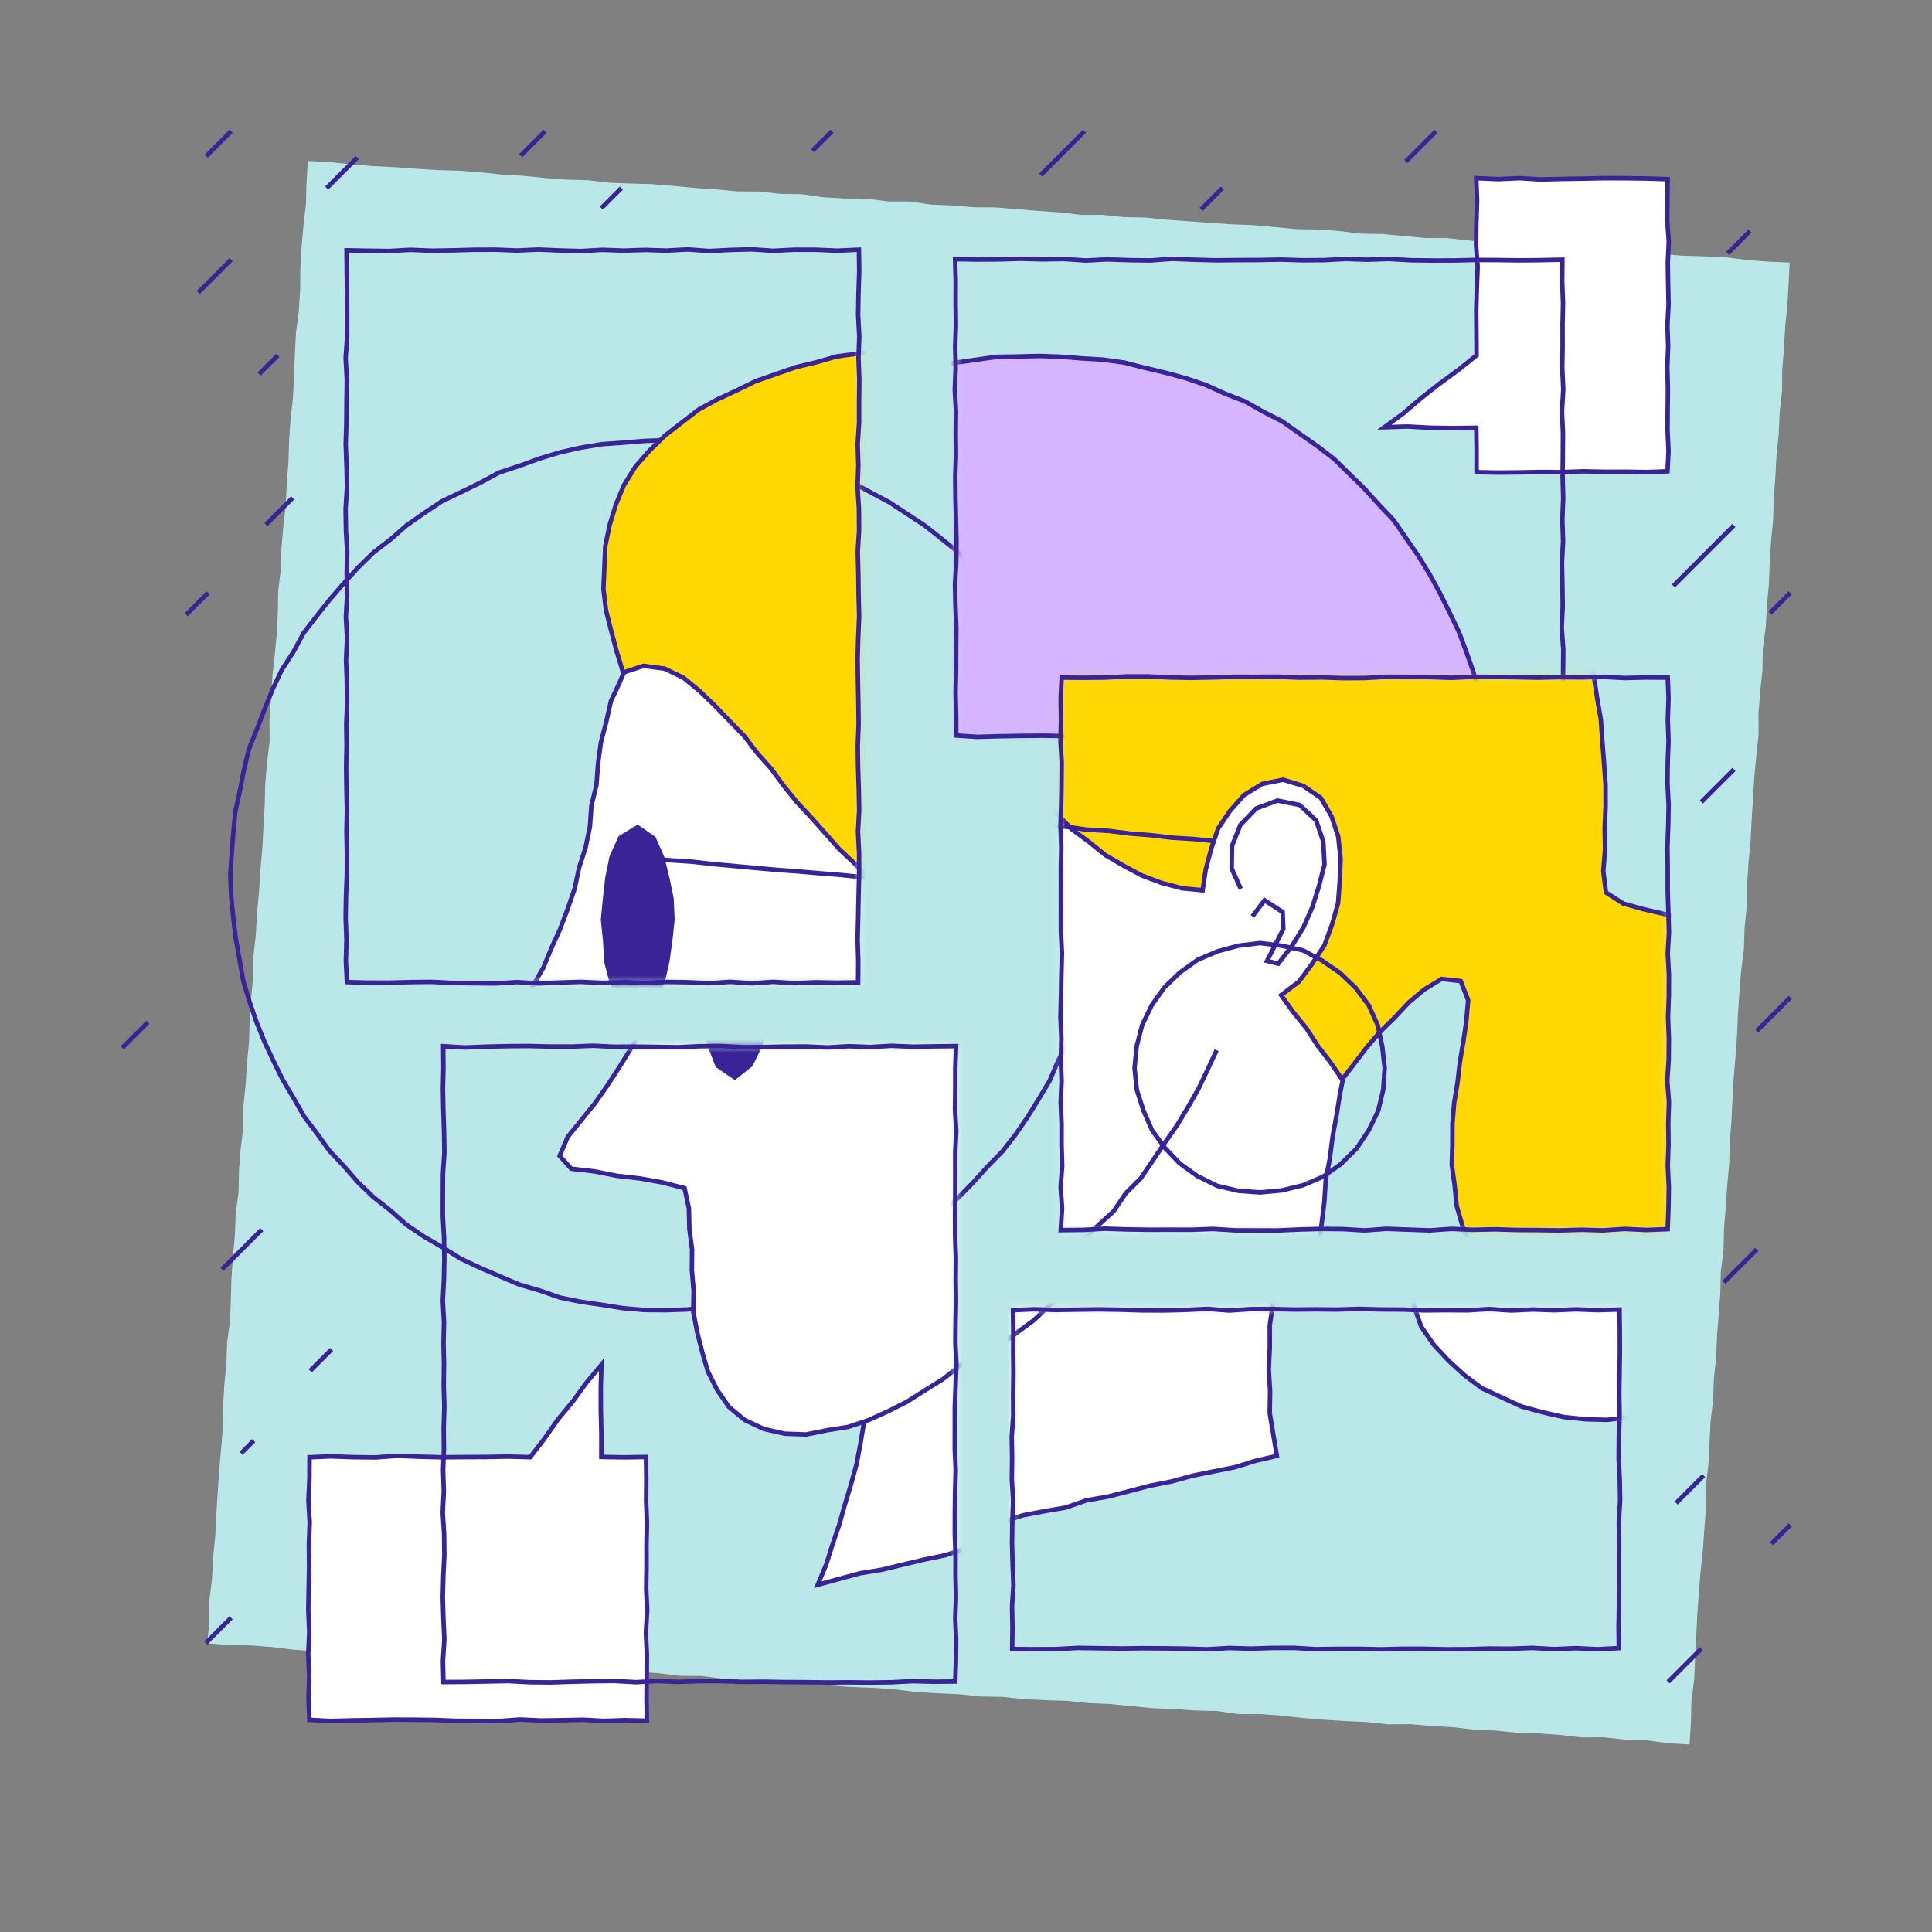 <svg width="302" height="302" viewBox="0 0 302 302" fill="none" xmlns="http://www.w3.org/2000/svg">
<rect x="0" y="0" width="302" height="302" fill="#808080" stroke="none"/>
<path d="M264.097 272.692L260.661 272.474L257.319 272.036L253.955 271.913L250.608 271.561L247.234 271.585L243.888 271.2L240.533 270.961L237.167 270.87L233.819 270.51L230.456 270.375L227.111 269.987L223.752 269.803L220.399 269.504L217.026 269.542L213.679 269.181L210.316 269.029L206.959 268.819L203.606 268.541L200.259 268.172L196.904 267.922L193.531 267.927L190.191 267.457L186.824 267.375L183.467 267.144L180.105 267.011L176.755 266.679L173.405 266.36L170.044 266.206L166.695 265.863L163.33 265.757L159.969 265.596L156.62 265.237L153.252 265.185L149.903 264.83L146.542 264.686L143.184 264.476L139.841 264.067L136.484 263.831L133.121 263.702L129.766 263.468L126.419 263.097L123.058 262.929L119.701 262.72L116.333 262.653L112.978 262.397L109.635 261.975L106.264 261.957L102.92 261.546L99.564 261.292L96.194 261.265L92.844 260.941L89.491 260.662L86.126 260.559L82.773 260.265L79.419 260.007L76.067 259.691L72.707 259.507L69.339 259.44L65.985 259.154L62.637 258.801L59.278 258.599L55.917 258.435L52.566 258.122L49.194 258.114L45.838 257.87L42.492 257.459L39.137 257.206L35.766 257.161L32.378 256.866L32.751 253.486L32.733 250.112L33.141 246.768L33.323 243.409L33.657 240.059L33.818 236.698L34.028 233.341L34.256 229.984L34.553 226.633L34.826 223.28L34.869 219.911L35.06 216.552L35.394 213.202L35.504 209.838L35.957 206.497L36.089 203.134L36.181 199.767L36.417 196.412L36.715 193.06L36.849 189.697L37.294 186.355L37.359 182.988L37.624 179.634L38.017 176.288L38.05 172.919L38.397 169.57L38.604 166.212L38.931 162.862L39.023 159.497L39.25 156.14L39.557 152.788L39.627 149.42L39.996 146.074L40.177 142.713L40.494 139.363L40.705 136.006L41.007 132.655L41.181 129.295L41.374 125.937L41.459 122.57L41.75 119.217L42.143 115.872L42.124 112.499L42.365 109.144L42.573 105.785L42.94 102.438L43.268 99.088L43.436 95.727L43.489 92.359L43.896 89.014L43.999 85.649L44.286 82.296L44.669 78.951L44.831 75.588L45.09 72.234L45.193 68.869L45.42 65.512L45.8 62.164L45.962 58.803L46.09 55.439L46.26 52.078L46.699 48.735L46.92 45.378L46.949 42.007L47.138 38.648L47.432 35.295L47.826 31.948L47.907 28.579L48.13 25.16L51.551 25.347L54.899 25.68L58.252 25.971L61.613 26.129L64.969 26.373L68.326 26.586L71.691 26.689L75.047 26.928L78.394 27.289L81.752 27.488L85.101 27.819L88.456 28.079L91.822 28.164L95.167 28.557L98.53 28.694L101.895 28.785L105.248 29.062L108.599 29.382L111.955 29.613L115.306 29.923L118.677 29.943L122.024 30.306L125.393 30.362L128.733 30.846L132.091 31.028L135.462 31.05L138.805 31.488L142.176 31.496L145.515 31.988L148.879 32.115L152.231 32.401L155.601 32.424L158.955 32.691L162.309 32.974L165.665 33.2L169.011 33.593H172.382L175.73 33.936L179.097 34.007L182.447 34.354L185.801 34.594L189.156 34.84L192.513 35.063L195.877 35.191L199.229 35.489L202.579 35.814L205.947 35.872L209.304 36.104L212.647 36.529L216.016 36.574L219.366 36.889L222.718 37.195L226.09 37.21L229.437 37.577L232.79 37.862L236.15 38.059L239.509 38.236L242.875 38.362L246.214 38.85L249.575 39.025L252.937 39.168L256.289 39.468L259.646 39.705L263 39.968L266.366 40.067L269.729 40.215L273.073 40.636L276.429 40.904L279.751 41.037L279.586 44.355L279.394 47.715L279.05 51.063L278.86 54.422L278.589 57.776L278.555 61.145L278.184 64.491L278.04 67.853L277.689 71.201L277.511 74.562L277.268 77.916L277.167 81.281L276.84 84.631L276.633 87.99L276.503 91.352L276.186 94.704L276.011 98.063L275.552 101.403L275.495 104.772L275.15 108.12L274.874 111.474L274.897 114.848L274.532 118.195L274.211 121.545L274.016 124.904L273.8 128.262L273.638 131.622L273.305 134.972L273.096 138.33L273.047 141.698L272.703 145.047L272.591 148.412L272.167 151.755L271.896 155.109L271.672 158.466L271.526 161.827L271.278 165.183L271.005 168.536L270.808 171.894L270.648 175.255L270.39 178.609L270.291 181.975L269.99 185.326L269.767 188.683L269.487 192.037L269.416 195.404L268.985 198.747L268.911 202.113L268.661 205.469L268.399 208.823L268.261 212.186L267.902 215.534L267.784 218.898L267.381 222.244L267.222 225.605L267.043 228.965L266.657 232.312L266.673 235.686L266.414 239.04L266.178 242.397L265.816 245.744L265.546 249.098L265.307 252.455L265.147 255.816L264.97 259.178L264.823 262.541L264.394 265.884L264.315 269.253L264.097 272.692Z" fill="#BAE8E8"/>
<path d="M55.843 24.626L51.061 29.407" stroke="#392396" stroke-width="0.699" stroke-miterlimit="10"/>
<path d="M130.047 20.519L127.008 23.56" stroke="#392396" stroke-width="0.699" stroke-miterlimit="10"/>
<path d="M191.074 29.407L187.759 32.722" stroke="#392396" stroke-width="0.699" stroke-miterlimit="10"/>
<path d="M97.124 29.407L93.989 32.541" stroke="#392396" stroke-width="0.699" stroke-miterlimit="10"/>
<path d="M43.438 55.54L40.502 58.476" stroke="#392396" stroke-width="0.699" stroke-miterlimit="10"/>
<path d="M36.127 40.591L30.994 45.724" stroke="#392396" stroke-width="0.699" stroke-miterlimit="10"/>
<path d="M45.743 77.828L41.578 81.993" stroke="#392396" stroke-width="0.699" stroke-miterlimit="10"/>
<path d="M32.532 92.66L29.112 96.079" stroke="#392396" stroke-width="0.699" stroke-miterlimit="10"/>
<path d="M36.127 20.519L32.23 24.416" stroke="#392396" stroke-width="0.699" stroke-miterlimit="10"/>
<path d="M40.92 192.201L34.713 198.409" stroke="#392396" stroke-width="0.699" stroke-miterlimit="10"/>
<path d="M51.825 210.937L48.486 214.276" stroke="#392396" stroke-width="0.699" stroke-miterlimit="10"/>
<path d="M39.662 225.197L37.691 227.168" stroke="#392396" stroke-width="0.699" stroke-miterlimit="10"/>
<path d="M36.126 252.879L32.176 256.829" stroke="#392396" stroke-width="0.699" stroke-miterlimit="10"/>
<path d="M169.524 20.519L162.668 27.376" stroke="#392396" stroke-width="0.699" stroke-miterlimit="10"/>
<path d="M271.039 82.12L261.575 91.584" stroke="#392396" stroke-width="0.699" stroke-miterlimit="10"/>
<path d="M273.556 36.111L270.057 39.61" stroke="#392396" stroke-width="0.699" stroke-miterlimit="10"/>
<path d="M224.477 20.519L219.76 25.235" stroke="#392396" stroke-width="0.699" stroke-miterlimit="10"/>
<path d="M85.207 20.519L81.381 24.346" stroke="#392396" stroke-width="0.699" stroke-miterlimit="10"/>
<path d="M23.123 159.783L19.117 163.789" stroke="#392396" stroke-width="0.699" stroke-miterlimit="10"/>
<path d="M266.307 230.651L262.012 234.948" stroke="#392396" stroke-width="0.699" stroke-miterlimit="10"/>
<path d="M279.849 155.923L274.61 161.162" stroke="#392396" stroke-width="0.699" stroke-miterlimit="10"/>
<path d="M271.04 120.269L265.946 125.361" stroke="#392396" stroke-width="0.699" stroke-miterlimit="10"/>
<path d="M279.849 92.66L276.692 95.817" stroke="#392396" stroke-width="0.699" stroke-miterlimit="10"/>
<path d="M274.61 195.305L269.47 200.444" stroke="#392396" stroke-width="0.699" stroke-miterlimit="10"/>
<path d="M265.946 257.712L260.755 262.904" stroke="#392396" stroke-width="0.699" stroke-miterlimit="10"/>
<path d="M279.849 238.37L276.919 241.301" stroke="#392396" stroke-width="0.699" stroke-miterlimit="10"/>
<path d="M172.028 136.771L171.941 140.106L171.714 143.433L171.312 146.745L170.623 150.009L169.903 153.259L169.186 156.52L168.087 159.673L166.95 162.812L165.419 165.78L164.113 168.857L162.407 171.729L160.647 174.566L158.761 177.322L156.711 179.961L154.368 182.346L152.134 184.821L149.798 187.211L147.267 189.392L144.626 191.439L141.916 193.396L139.063 195.133L136.128 196.724L133.188 198.309L130.126 199.644L126.942 200.657L123.817 201.821L120.625 202.808L117.359 203.506L114.059 204.016L110.743 204.372L107.421 204.692L104.084 204.805L100.742 204.777L97.413 204.493L94.115 203.967L90.811 203.493L87.535 202.831L84.378 201.732L81.175 200.798L78.103 199.496L75.043 198.176L72.021 196.759L69.193 194.986L66.302 193.316L63.535 191.447L61.038 189.224L58.41 187.165L56 184.855L53.81 182.335L51.516 179.911L49.564 177.203L47.552 174.542L45.897 171.645L44.195 168.78L42.72 165.792L41.307 162.774L40.067 159.677L38.982 156.52L38.024 153.32L37.448 150.027L36.862 146.744L36.464 143.433L36.139 140.11L35.998 136.771L36.218 133.436L36.48 130.112L36.792 126.788L37.516 123.529L38.154 120.256L38.934 117.008L40.193 113.91L41.386 110.802L42.63 107.706L44.063 104.691L45.875 101.883L47.462 98.939L49.503 96.292L51.579 93.681L53.757 91.158L55.999 88.686L58.389 86.354L61.039 84.32L63.556 82.123L66.293 80.21L69.073 78.356L72.093 76.916L75.082 75.45L78.026 73.863L81.202 72.82L84.338 71.679L87.535 70.707L90.797 69.977L94.095 69.436L97.427 69.2L100.75 68.926L104.084 68.813L107.422 68.828L110.753 69.069L114.064 69.498L117.32 70.236L120.607 70.809L123.844 71.635L127.022 72.663L130.053 74.075L133.125 75.369L136.062 76.943L139.005 78.506L141.793 80.333L144.582 82.164L147.201 84.231L149.807 86.323L152.156 88.698L154.501 91.078L156.629 93.651L158.638 96.313L160.682 98.955L162.462 101.782L163.926 104.787L165.451 107.748L166.768 110.807L168.088 113.871L169.099 117.049L170.122 120.228L170.687 123.522L171.318 126.797L171.621 130.119L172.027 133.434L172.028 136.771Z" stroke="#392396" stroke-width="0.699" stroke-miterlimit="10"/>
<path d="M230.759 27.85L230.894 31.393L230.778 34.846L230.731 38.3L230.982 41.753L230.845 45.205L230.755 48.658L230.787 52.113L230.806 55.543L227.972 57.82L225.018 59.979L222.141 62.237L219.361 64.622L216.398 66.783L220.017 66.671L223.628 66.867L227.241 66.91L230.767 66.869L230.812 70.275L230.809 73.812L234.174 73.875L237.495 73.845L240.817 73.776L244.139 73.805L247.46 73.675L250.782 73.748L254.104 73.743L257.427 73.794L260.654 73.675L260.816 70.497L260.662 67.224L260.683 63.951L260.717 60.678L260.626 57.404L260.757 54.131L260.647 50.858L260.82 47.585L260.752 44.31L260.701 41.037L260.859 37.763L260.615 34.488L260.644 31.214L260.68 28.009L257.428 27.903L254.106 27.861L250.786 27.851L247.464 27.92L244.142 27.971L240.82 28.054L237.498 27.852L234.174 28.002L230.759 27.85Z" fill="white"/>
<path d="M230.759 27.85L230.894 31.393L230.778 34.846L230.731 38.3L230.982 41.753L230.845 45.205L230.755 48.658L230.787 52.113L230.806 55.543L227.972 57.82L225.018 59.979L222.141 62.237L219.361 64.622L216.398 66.783L220.017 66.671L223.628 66.867L227.241 66.91L230.767 66.869L230.812 70.275L230.809 73.812L234.174 73.875L237.495 73.845L240.817 73.776L244.139 73.805L247.46 73.675L250.782 73.748L254.104 73.743L257.427 73.794L260.654 73.675L260.816 70.497L260.662 67.224L260.683 63.951L260.717 60.678L260.626 57.404L260.757 54.131L260.647 50.858L260.82 47.585L260.752 44.31L260.701 41.037L260.859 37.763L260.615 34.488L260.644 31.214L260.68 28.009L257.428 27.903L254.106 27.861L250.786 27.851L247.464 27.92L244.142 27.971L240.82 28.054L237.498 27.852L234.174 28.002L230.759 27.85Z" stroke="#392396" stroke-width="0.699" stroke-miterlimit="10"/>
<path d="M48.384 227.79L51.745 227.656L55.198 227.774L58.651 227.82L62.104 227.568L65.558 227.707L69.011 227.796L72.465 227.765L75.918 227.751L79.373 227.684L82.868 227.779L85.126 224.853L87.226 221.854L89.56 219.034L91.71 216.073L94.014 213.332L93.911 216.861L93.916 220.474L93.999 224.085L93.996 227.74L97.536 227.803L100.98 227.75L101.026 231.131L100.997 234.563L101.127 237.997L101.054 241.429L101.06 244.862L101.008 248.294L101.166 251.728L100.963 255.162L101.117 258.594L101.097 262.028L101.062 265.462L101.12 268.981L97.735 268.888L94.439 268.999L91.142 268.825L87.847 268.893L84.552 268.944L81.255 268.786L77.959 269.03L74.664 269.001L71.367 268.994L68.072 268.86L64.775 268.818L61.479 268.808L58.183 268.876L54.886 268.927L51.589 269.009L48.355 268.836L48.229 265.464L48.33 262.031L48.182 258.597L48.34 255.165L48.191 251.732L48.25 248.3L48.316 244.866L48.284 241.432L48.411 238L48.207 234.566L48.368 231.133L48.384 227.79Z" fill="white"/>
<path d="M48.384 227.79L51.745 227.656L55.198 227.774L58.651 227.82L62.104 227.568L65.558 227.707L69.011 227.796L72.465 227.765L75.918 227.751L79.373 227.684L82.868 227.779L85.126 224.853L87.226 221.854L89.56 219.034L91.71 216.073L94.014 213.332L93.911 216.861L93.916 220.474L93.999 224.085L93.996 227.74L97.536 227.803L100.98 227.75L101.026 231.131L100.997 234.563L101.127 237.997L101.054 241.429L101.06 244.862L101.008 248.294L101.166 251.728L100.963 255.162L101.117 258.594L101.097 262.028L101.062 265.462L101.12 268.981L97.735 268.888L94.439 268.999L91.142 268.825L87.847 268.893L84.552 268.943L81.255 268.786L77.959 269.03L74.664 269.001L71.367 268.994L68.072 268.86L64.775 268.818L61.479 268.808L58.183 268.876L54.886 268.927L51.589 269.009L48.355 268.836L48.229 265.464L48.33 262.031L48.182 258.597L48.34 255.165L48.191 251.732L48.25 248.3L48.316 244.866L48.284 241.432L48.411 238L48.207 234.566L48.368 231.133L48.384 227.79Z" stroke="#392396" stroke-width="0.699" stroke-miterlimit="10"/>
<mask id="mask0_398_2303" style="mask-type:luminance" maskUnits="userSpaceOnUse" x="54" y="39" width="81" height="115">
<path d="M134.186 39.109H54.154V153.598H134.186V39.109Z" fill="white"/>
</mask>
<g mask="url(#mask0_398_2303)">
<path d="M158.473 171.869L157.065 174.889L155.628 177.898L153.974 180.791L152.255 183.644L150.344 186.368L148.48 189.124L146.617 191.886L144.251 194.244L142.376 197.034L139.904 199.287L137.482 201.58L134.794 203.554L132.172 205.601L129.348 207.358L126.539 209.135L123.568 210.63L120.535 211.999L117.373 213.052L114.087 213.566L110.82 214.227L107.48 214.106L104.223 213.37L101.208 211.965L98.741 209.909L96.917 207.273L95.469 204.4L94.564 201.309L93.779 198.179L93.175 194.999L93.234 191.755L92.96 188.539L92.991 185.31L92.567 182.101L92.49 178.874L91.817 175.724L88.305 174.822L84.758 174.194L81.187 173.786L77.647 173.093L74.104 172.686L72.288 170.685L73.556 167.701L75.663 165.106L77.752 162.516L79.668 159.799L81.482 157.012L83.246 154.19L84.912 151.304L86.186 148.222L87.567 145.19L88.737 142.073L89.821 138.926L90.513 135.663L91.531 132.496L92.213 129.24L92.447 125.918L93.235 122.678L93.483 119.357L93.925 116.061L94.765 112.841L95.5 109.586L96.907 106.563L98.189 103.505L99.841 100.631L101.856 97.998L104.176 95.646L106.523 93.309L109.28 91.463L112.26 90.01L115.196 88.471L118.3 87.299L121.516 86.458L124.726 85.588L128.035 85.236L131.343 84.793L134.672 84.674L137.998 84.619L141.336 84.474L144.647 84.882L147.934 85.417L151.243 85.851L154.424 86.862L157.55 87.996L160.62 89.272L163.681 90.584L166.537 92.312L169.183 94.331L171.66 96.547L174.148 98.754L176.378 101.229L178.279 103.964L180.056 106.784L181.728 109.673L182.905 112.804L183.746 116.033L184.863 119.176L185.625 122.433L185.713 125.782L186.247 129.077L186.286 132.415L186.352 135.748L186.053 139.069L185.642 142.375L185.214 145.678L184.762 148.981L183.886 152.201L183.29 155.487L182.61 158.756L181.493 161.994L180.789 165.348L179.848 168.642L178.844 171.922L178.424 175.331L177.748 178.684L177.209 182.057L176.59 185.423L176.152 188.812L175.52 192.179L175.301 195.594L174.882 198.988L174.391 202.382L174.399 205.812L174.233 209.233L174.443 212.653L174.387 216.087L174.953 219.473L175.498 222.759L172.208 223.521L168.959 224.526L165.624 225.186L162.293 225.863L159.015 226.763L155.679 227.416L152.39 228.279L149.107 229.128L145.751 229.706L142.527 230.832L139.171 231.405L135.831 232.041L132.59 233.095L129.261 233.782L125.96 234.569L122.656 235.367L119.295 235.909L116.011 236.796L112.639 237.722L113.935 234.614L114.923 231.482L115.979 228.374L116.867 225.211L117.822 222.074L118.686 218.903L119.307 215.677L119.849 212.442" fill="white"/>
<path d="M158.473 171.869L157.065 174.889L155.628 177.898L153.974 180.791L152.255 183.644L150.344 186.368L148.48 189.124L146.617 191.886L144.251 194.244L142.376 197.034L139.904 199.287L137.482 201.58L134.794 203.554L132.172 205.601L129.348 207.358L126.539 209.135L123.568 210.63L120.536 211.999L117.373 213.052L114.087 213.566L110.82 214.227L107.48 214.106L104.223 213.37L101.208 211.965L98.741 209.909L96.917 207.273L95.469 204.4L94.564 201.309L93.779 198.179L93.175 194.999L93.234 191.755L92.96 188.539L92.991 185.31L92.567 182.101L92.49 178.874L91.817 175.724L88.305 174.822L84.758 174.194L81.187 173.786L77.647 173.093L74.104 172.686L72.288 170.685L73.556 167.701L75.663 165.106L77.752 162.516L79.668 159.799L81.482 157.012L83.246 154.19L84.912 151.304L86.186 148.222L87.567 145.19L88.737 142.073L89.821 138.926L90.513 135.663L91.531 132.496L92.213 129.24L92.447 125.918L93.235 122.678L93.483 119.357L93.925 116.061L94.765 112.841L95.5 109.586L96.907 106.563L98.189 103.505L99.841 100.631L101.856 97.998L104.176 95.646L106.523 93.309L109.28 91.463L112.26 90.01L115.196 88.471L118.3 87.299L121.516 86.458L124.726 85.588L128.035 85.236L131.343 84.793L134.672 84.674L137.998 84.619L141.336 84.474L144.647 84.882L147.934 85.417L151.243 85.851L154.424 86.862L157.55 87.996L160.62 89.272L163.681 90.584L166.537 92.312L169.183 94.331L171.66 96.547L174.148 98.754L176.378 101.229L178.279 103.964L180.056 106.784L181.728 109.673L182.905 112.804L183.746 116.033L184.863 119.176L185.625 122.433L185.713 125.782L186.247 129.077L186.286 132.415L186.352 135.748L186.053 139.069L185.642 142.375L185.214 145.678L184.762 148.981L183.886 152.201L183.29 155.487L182.61 158.756L181.493 161.994L180.789 165.348L179.848 168.642L178.844 171.922L178.424 175.331L177.748 178.684L177.209 182.057L176.59 185.423L176.152 188.812L175.52 192.179L175.301 195.594L174.882 198.988L174.391 202.382L174.399 205.812L174.233 209.233L174.443 212.653L174.387 216.087L174.953 219.473L175.498 222.759L172.208 223.521L168.959 224.526L165.624 225.186L162.293 225.863L159.015 226.763L155.679 227.416L152.39 228.279L149.107 229.128L145.751 229.706L142.527 230.832L139.171 231.405L135.831 232.041L132.59 233.095L129.261 233.782L125.96 234.569L122.656 235.367L119.295 235.909L116.011 236.796L112.639 237.722L113.935 234.614L114.923 231.482L115.979 228.374L116.867 225.211L117.822 222.074L118.686 218.903L119.307 215.677L119.849 212.442" stroke="#392396" stroke-width="0.699" stroke-miterlimit="10"/>
<path d="M156.341 146.94L153.108 146.5L149.883 145.837L146.807 144.649L143.912 143.08L141.078 141.401L138.384 139.495L135.835 137.396L133.587 134.973L131.178 132.724L128.998 130.25L126.81 127.787L124.557 125.374L122.484 122.809L120.533 120.147L118.333 117.689L116.339 115.058L114.038 112.692L111.756 110.321L109.386 108.039L106.834 105.945L103.854 104.512L100.587 104.084L97.405 105.135L96.403 101.854L95.537 98.633L94.719 95.386L94.325 92.056L94.471 88.709L94.613 85.37L95.284 82.094L96.259 78.898L97.541 75.801L99.318 72.953L101.526 70.435L103.918 68.11L106.553 66.066L109.186 64.04L112.097 62.444L115.109 61.055L118.088 59.592L121.223 58.5L124.357 57.41L127.583 56.632L130.779 55.722L134.072 55.278L137.352 54.801L140.656 54.521L143.957 54.179L147.274 54.221L150.594 54.163L153.903 54.416L157.183 54.921L160.459 55.402L163.757 55.814L166.958 56.705L170.18 57.512L173.255 58.776L176.343 59.975L179.386 61.298L182.358 62.776L185.202 64.486L188.047 66.201L190.592 68.343L193.202 70.382L195.724 72.534L198.185 74.765L200.44 77.29L202.536 79.944L204.712 82.534L206.479 85.423L208.414 88.2L209.944 91.218L211.37 94.28L212.758 97.358L213.955 100.516L215.012 103.722L216.082 106.931L216.74 110.249L217.509 113.54L218.089 116.872L218.397 120.24L218.657 123.606L218.872 126.976L219.233 130.344L219.183 133.728L219.218 137.108L219.005 140.485L219.109 143.864L219.422 147.179L222.119 148.735L225.252 149.643L228.409 150.483L231.531 151.444L234.676 152.336L237.726 153.514L240.672 154.939L243.499 156.589L246.005 158.69L248.475 160.828L250.406 163.462L252.336 166.107L253.647 169.111L254.635 172.228L255.245 175.436L255.73 178.668L255.795 181.937L255.753 185.206L255.519 188.472L254.813 191.816L254.198 195.173L253.03 198.382L251.838 201.584L250.071 204.507L248.057 207.258L245.819 209.841L243.098 211.911L240.212 213.723L237.125 215.168L233.884 216.241L230.513 216.755L227.13 217.157L223.721 217.092L220.318 216.808L217.018 215.928L213.696 215.132L210.578 213.732L207.523 212.201L204.759 210.192L202.107 208.032L199.87 205.437L198.142 202.486L196.761 199.358L196.155 196.175L195.438 193.015L195.308 189.777L195.077 186.544L195.262 183.309L195.715 180.103L196.166 176.904L196.429 173.671L197.153 170.513L197.38 167.282L197.532 164.077L196.714 160.985L193.65 160.775L191.044 162.563L188.609 164.575L186.385 166.825L184.104 169.032L182.02 171.422L179.946 173.825L178.15 176.328L176.164 173.801L174.284 171.152L172.287 168.586L170.502 165.867L168.515 163.268L171.293 161.117L173.551 158.475L175.113 155.381L176.542 152.231L177.386 148.867L177.827 145.422L177.609 141.959L177.272 138.518L176.497 135.281L174.789 132.402L172.059 130.495L168.862 129.61L165.593 130.248L162.709 131.918L160.487 134.411L158.873 137.322L157.614 140.408L156.726 143.635L156.341 146.94Z" fill="#FFD803"/>
<path d="M156.341 146.94L153.108 146.5L149.883 145.837L146.807 144.649L143.912 143.08L141.078 141.401L138.384 139.495L135.835 137.396L133.587 134.973L131.178 132.724L128.998 130.25L126.81 127.787L124.557 125.374L122.484 122.809L120.533 120.147L118.333 117.689L116.339 115.058L114.038 112.692L111.756 110.321L109.386 108.039L106.834 105.945L103.854 104.512L100.587 104.084L97.405 105.135L96.403 101.854L95.537 98.633L94.719 95.386L94.325 92.056L94.471 88.709L94.613 85.37L95.284 82.094L96.259 78.898L97.541 75.801L99.318 72.953L101.526 70.435L103.918 68.11L106.553 66.066L109.186 64.04L112.097 62.444L115.109 61.055L118.088 59.592L121.223 58.5L124.357 57.41L127.583 56.632L130.779 55.722L134.072 55.278L137.352 54.801L140.656 54.521L143.957 54.179L147.274 54.221L150.594 54.163L153.903 54.416L157.183 54.921L160.459 55.402L163.757 55.814L166.958 56.705L170.18 57.512L173.255 58.776L176.343 59.975L179.386 61.298L182.358 62.776L185.202 64.486L188.047 66.201L190.592 68.343L193.202 70.382L195.724 72.534L198.185 74.765L200.44 77.29L202.536 79.944L204.712 82.534L206.479 85.423L208.414 88.2L209.944 91.218L211.37 94.28L212.758 97.358L213.955 100.516L215.012 103.722L216.082 106.931L216.74 110.249L217.509 113.54L218.089 116.872L218.397 120.24L218.657 123.606L218.872 126.976L219.233 130.344L219.183 133.728L219.218 137.108L219.005 140.485L219.109 143.864L219.422 147.179L222.119 148.735L225.252 149.643L228.409 150.483L231.531 151.444L234.676 152.336L237.726 153.514L240.672 154.939L243.499 156.589L246.005 158.69L248.475 160.828L250.406 163.462L252.336 166.107L253.647 169.111L254.635 172.228L255.245 175.436L255.73 178.668L255.795 181.937L255.753 185.206L255.519 188.472L254.813 191.817L254.198 195.173L253.03 198.382L251.838 201.584L250.071 204.507L248.057 207.258L245.819 209.841L243.098 211.911L240.212 213.723L237.125 215.168L233.884 216.241L230.513 216.755L227.13 217.157L223.721 217.092L220.318 216.808L217.018 215.928L213.696 215.132L210.578 213.732L207.523 212.201L204.759 210.192L202.107 208.032L199.87 205.437L198.142 202.486L196.761 199.358L196.155 196.175L195.438 193.015L195.308 189.777L195.077 186.544L195.262 183.309L195.715 180.103L196.166 176.904L196.429 173.671L197.153 170.513L197.38 167.282L197.532 164.077L196.714 160.985L193.65 160.775L191.043 162.563L188.609 164.575L186.385 166.825L184.104 169.032L182.02 171.422L179.946 173.825L178.15 176.328L176.164 173.801L174.284 171.152L172.287 168.586L170.502 165.867L168.515 163.268L171.293 161.117L173.551 158.475L175.113 155.381L176.542 152.231L177.386 148.867L177.827 145.422L177.609 141.959L177.272 138.518L176.497 135.281L174.789 132.402L172.059 130.495L168.862 129.61L165.593 130.248L162.709 131.918L160.487 134.411L158.873 137.322L157.614 140.408L156.726 143.635L156.341 146.94Z" stroke="#392396" stroke-width="0.699" stroke-miterlimit="10"/>
<path d="M105.112 143.754L104.761 147.039L104.297 150.291L103.564 153.49L102.243 156.492L99.669 158.366L97.137 156.464L95.622 153.541L94.784 150.339L94.602 147.038L94.268 143.754L94.582 140.469L94.953 137.201L95.611 133.964L96.98 130.94L99.669 129.314L102.181 131.056L103.497 134.039L104.291 137.217L104.961 140.451L105.112 143.754Z" fill="#392396"/>
<path d="M105.112 143.754L104.761 147.039L104.297 150.291L103.564 153.49L102.243 156.492L99.669 158.366L97.137 156.464L95.622 153.541L94.784 150.339L94.602 147.038L94.268 143.754L94.582 140.469L94.953 137.201L95.611 133.964L96.98 130.94L99.669 129.314L102.181 131.056L103.497 134.039L104.291 137.217L104.961 140.451L105.112 143.754Z" stroke="#392396" stroke-width="0.699" stroke-miterlimit="10"/>
<path d="M101.522 134.255L104.861 134.481L108.201 134.698L111.526 135.08L114.859 135.376L118.19 135.688L121.523 135.98L124.86 136.225L128.194 136.514L131.53 136.781L134.857 137.125L138.2 137.312L141.525 137.697L144.873 137.827L148.202 138.172L151.534 138.48L154.862 138.843L158.201 139.084" fill="#392396"/>
<path d="M101.522 134.255L104.861 134.481L108.201 134.698L111.526 135.08L114.859 135.376L118.19 135.688L121.523 135.98L124.86 136.225L128.194 136.514L131.53 136.781L134.857 137.125L138.2 137.312L141.525 137.697L144.873 137.827L148.202 138.172L151.534 138.48L154.862 138.843L158.201 139.084" stroke="#392396" stroke-width="0.699" stroke-miterlimit="10"/>
</g>
<path d="M134.138 153.55L130.851 153.609L127.517 153.546L124.183 153.677L120.849 153.478L117.514 153.705L114.18 153.479L110.845 153.691L107.512 153.539L104.177 153.49L100.843 153.651L97.507 153.522L94.174 153.638L90.839 153.483L87.504 153.581L84.168 153.729L80.835 153.519L77.501 153.729L74.166 153.697L70.832 153.652L67.496 153.48L64.161 153.515L60.826 153.603L57.49 153.599L54.234 153.518L54.065 150.231L54.156 146.864L54.029 143.498L54.084 140.131L54.213 136.764L54.226 133.397L54.159 130.029L54.227 126.662L54.153 123.296L54.107 119.929L54.173 116.562L54.128 113.195L54.262 109.827L54.209 106.461L54.093 103.094L54.254 99.726L54.066 96.359L54.266 92.992L54.189 89.624L54.269 86.257L54.075 82.889L54.022 79.521L54.238 76.154L54.164 72.786L54.041 69.419L54.14 66.053L54.164 62.685L54.212 59.318L54.029 55.95L54.264 52.582L54.268 49.213L54.249 45.845L54.199 42.477L54.173 39.127L57.489 39.191L60.822 39.231L64.157 39.053L67.491 39.187L70.826 39.133L74.16 39.041L77.494 39.029L80.828 39.163L84.163 39.008L87.498 39.151L90.832 39.24L94.167 39.054L97.501 39.173L100.836 39.067L104.172 39.168L107.505 38.992L110.84 39.235L114.174 39.07L117.509 38.976L120.845 39.201L124.179 39.035L127.514 39.038L130.85 39.184L134.264 39.031L134.307 42.476L134.196 45.841L134.135 49.209L134.32 52.575L134.194 55.943L134.324 59.309L134.284 62.676L134.286 66.043L134.07 69.41L134.17 72.776L134.046 76.143L134.263 79.511L134.285 82.878L134.081 86.246L134.169 89.613L134.21 92.98L134.296 96.346L134.151 99.715L134.061 103.081L134.109 106.449L134.175 109.816L134.215 113.184L134.084 116.551L134.127 119.919L134.238 123.287L134.302 126.654L134.116 130.021L134.291 133.389L134.292 136.757L134.208 140.124L134.142 143.492L134.056 146.86L134.161 150.228L134.138 153.55Z" stroke="#392396" stroke-width="0.699" stroke-miterlimit="10"/>
<mask id="mask1_398_2303" style="mask-type:luminance" maskUnits="userSpaceOnUse" x="69" y="163" width="81" height="100">
<path d="M149.377 163.601H69.345V262.899H149.377V163.601Z" fill="white"/>
</mask>
<g mask="url(#mask1_398_2303)">
<path d="M173.664 181.872L172.257 184.892L170.819 187.901L169.165 190.794L167.446 193.648L165.535 196.371L163.673 199.127L161.808 201.89L159.442 204.247L157.567 207.038L155.095 209.29L152.674 211.583L149.985 213.557L147.363 215.604L144.539 217.362L141.73 219.139L138.761 220.633L135.727 222.003L132.564 223.055L129.28 223.569L126.011 224.231L122.671 224.109L119.414 223.374L116.399 221.969L113.932 219.912L112.108 217.278L110.661 214.403L109.755 211.312L108.97 208.183L108.366 205.002L108.425 201.758L108.151 198.543L108.182 195.313L107.758 192.104L107.682 188.877L107.009 185.727L103.496 184.824L99.949 184.199L96.379 183.789L92.838 183.096L89.297 182.689L87.479 180.688L88.747 177.705L90.854 175.11L92.943 172.519L94.859 169.802L96.674 167.016L98.436 164.193L100.103 161.307L101.377 158.224L102.758 155.193L103.928 152.076L105.012 148.929L105.704 145.667L106.722 142.499L107.404 139.243L107.638 135.921L108.426 132.681L108.674 129.361L109.116 126.064L109.956 122.844L110.691 119.589L112.098 116.566L113.38 113.509L115.033 110.634L117.047 108.001L119.367 105.65L121.714 103.312L124.471 101.466L127.451 100.014L130.387 98.474L133.491 97.303L136.707 96.461L139.917 95.593L143.226 95.239L146.534 94.796L149.865 94.677L153.189 94.622L156.527 94.477L159.838 94.885L163.125 95.421L166.434 95.854L169.615 96.865L172.743 97.999L175.811 99.275L178.872 100.587L181.728 102.315L184.375 104.334L186.851 106.55L189.339 108.758L191.569 111.234L193.47 113.967L195.247 116.787L196.919 119.676L198.097 122.808L198.937 126.036L200.054 129.179L200.816 132.437L200.904 135.785L201.438 139.081L201.477 142.418L201.544 145.751L201.244 149.072L200.833 152.379L200.405 155.682L199.953 158.985L199.077 162.205L198.481 165.49L197.802 168.759L196.684 171.999L195.98 175.351L195.039 178.646L194.035 181.926L193.615 185.334L192.939 188.687L192.4 192.061L191.781 195.426L191.345 198.815L190.713 202.182L190.492 205.598L190.073 208.992L189.582 212.386L189.59 215.815L189.424 219.237L189.635 222.656L189.578 226.09L190.144 229.477L190.723 232.748L187.399 233.524L184.15 234.531L180.815 235.189L177.484 235.866L174.206 236.767L170.87 237.419L167.581 238.282L164.298 239.131L160.942 239.71L157.718 240.837L154.362 241.408L151.022 242.045L147.781 243.099L144.452 243.785L141.153 244.572L137.848 245.371L134.486 245.912L131.202 246.8L127.831 247.725L129.126 244.617L130.114 241.485L131.171 238.379L132.058 235.215L133.013 232.077L133.878 228.908L134.498 225.681L135.04 222.445" fill="white"/>
<path d="M173.664 181.872L172.257 184.892L170.819 187.901L169.165 190.794L167.446 193.648L165.535 196.371L163.673 199.127L161.808 201.89L159.442 204.247L157.567 207.038L155.095 209.29L152.673 211.583L149.985 213.557L147.363 215.604L144.539 217.362L141.73 219.139L138.761 220.633L135.727 222.003L132.564 223.055L129.28 223.569L126.011 224.231L122.671 224.109L119.414 223.374L116.399 221.969L113.932 219.912L112.108 217.278L110.661 214.403L109.755 211.312L108.97 208.183L108.366 205.002L108.425 201.758L108.151 198.543L108.182 195.313L107.758 192.104L107.682 188.877L107.009 185.727L103.496 184.824L99.949 184.199L96.379 183.789L92.838 183.096L89.297 182.689L87.479 180.688L88.747 177.705L90.854 175.11L92.943 172.519L94.859 169.802L96.674 167.016L98.436 164.193L100.103 161.307L101.377 158.224L102.758 155.193L103.928 152.076L105.012 148.929L105.704 145.667L106.722 142.499L107.404 139.243L107.638 135.921L108.426 132.681L108.674 129.361L109.116 126.064L109.956 122.844L110.691 119.589L112.098 116.566L113.38 113.509L115.033 110.634L117.047 108.001L119.367 105.65L121.714 103.312L124.471 101.466L127.451 100.014L130.387 98.474L133.491 97.303L136.707 96.461L139.917 95.593L143.226 95.239L146.534 94.796L149.865 94.677L153.189 94.622L156.527 94.477L159.838 94.885L163.125 95.421L166.434 95.854L169.615 96.865L172.743 97.999L175.811 99.275L178.872 100.587L181.728 102.315L184.375 104.334L186.851 106.55L189.339 108.758L191.569 111.234L193.47 113.967L195.247 116.787L196.919 119.676L198.097 122.808L198.937 126.036L200.054 129.179L200.816 132.437L200.904 135.785L201.438 139.081L201.477 142.418L201.544 145.751L201.244 149.072L200.833 152.379L200.405 155.682L199.953 158.985L199.077 162.205L198.481 165.49L197.802 168.759L196.684 171.999L195.98 175.351L195.039 178.646L194.035 181.926L193.615 185.334L192.939 188.687L192.4 192.061L191.781 195.426L191.345 198.815L190.713 202.182L190.492 205.598L190.073 208.992L189.582 212.386L189.59 215.815L189.424 219.237L189.635 222.656L189.578 226.09L190.144 229.477L190.723 232.748L187.399 233.524L184.15 234.531L180.815 235.189L177.484 235.866L174.206 236.767L170.87 237.419L167.581 238.282L164.298 239.131L160.942 239.71L157.718 240.837L154.362 241.408L151.022 242.045L147.781 243.099L144.452 243.785L141.153 244.572L137.848 245.371L134.486 245.912L131.202 246.8L127.831 247.725L129.126 244.617L130.114 241.485L131.171 238.379L132.058 235.215L133.013 232.077L133.878 228.908L134.498 225.681L135.04 222.445" stroke="#392396" stroke-width="0.699" stroke-miterlimit="10"/>
<path d="M171.473 156.878L168.273 156.655L165.108 155.733L162.017 154.613L159.036 153.201L156.236 151.453L153.666 149.385L151.043 147.382L148.731 145.027L146.481 142.621L144.11 140.325L142.026 137.769L139.817 135.321L137.798 132.712L135.578 130.27L133.678 127.566L131.433 125.145L129.191 122.731L127.089 120.185L124.559 118.064L121.934 116.094L119.047 114.508L115.789 114.231L112.594 115.146L111.47 111.897L110.645 108.656L109.837 105.401L109.602 102.055L109.412 98.705L109.718 95.362L110.34 92.064L111.545 88.938L112.836 85.859L114.69 83.085L116.611 80.342L118.982 77.968L121.725 76.041L124.432 74.132L127.287 72.444L130.218 70.883L133.32 69.695L136.452 68.611L139.588 67.546L142.766 66.602L145.99 65.819L149.273 65.341L152.548 64.828L155.836 64.382L159.145 64.115L162.466 64.234L165.787 64.132L169.102 64.338L172.394 64.772L175.663 65.33L178.898 66.051L182.144 66.731L185.312 67.704L188.453 68.758L191.51 70.04L194.572 71.312L197.455 72.951L200.429 74.433L203.13 76.365L205.771 78.365L208.425 80.349L210.997 82.45L213.254 84.888L215.541 87.373L217.675 89.99L219.762 92.641L221.731 95.387L223.474 98.281L225.167 101.205L226.732 104.205L228.117 107.292L229.271 110.475L230.184 113.732L231.259 116.938L232.127 120.209L232.727 123.539L233.186 126.889L233.633 130.239L234.122 133.589L234.106 136.978L234.385 140.349L234.304 143.731L234.369 147.112L234.135 150.487L234.246 153.868L234.45 157.251L237.284 158.824L240.403 159.804L243.563 160.633L246.727 161.437L249.856 162.371L252.865 163.642L255.802 165.058L258.591 166.742L261.2 168.689L263.6 170.894L265.67 173.414L267.421 176.168L268.742 179.152L269.856 182.223L270.451 185.438L271 188.666L271.074 191.94L270.961 195.211L270.599 198.461L270.142 201.845L269.437 205.191L268.191 208.374L266.822 211.485L265.216 214.483L263.257 217.268L260.961 219.793L258.266 221.88L255.455 223.821L252.36 225.284L249.034 226.082L245.73 226.936L242.318 227.056L238.914 227.072L235.505 226.841L232.151 226.163L228.968 224.914L225.808 223.656L222.838 222.003L220.038 220.085L217.317 218.017L215.063 215.439L213.343 212.485L212.089 209.321L211.321 206.183L210.828 202.993L210.406 199.786L210.435 196.55L210.522 193.318L210.694 190.082L211.141 186.875L211.749 183.696L212.141 180.484L212.811 177.312L212.864 174.072L211.909 170.986L208.808 170.696L206.109 172.4L203.783 174.559L201.488 176.743L199.285 179.024L197.297 181.496L195.209 183.887L193.312 186.38L191.335 183.82L189.456 181.169L187.531 178.552L185.754 175.827L183.765 173.257L186.493 171.129L188.667 168.425L190.391 165.426L191.803 162.256L192.407 158.841L192.981 155.424L192.885 151.956L192.585 148.503L191.652 145.3L189.867 142.508L187.255 140.489L184.052 139.668L180.785 140.252L177.948 141.98L175.76 144.473L173.997 147.293L172.863 150.429L171.997 153.654L171.473 156.878Z" fill="white"/>
<path d="M171.473 156.878L168.273 156.655L165.108 155.733L162.017 154.613L159.036 153.201L156.236 151.453L153.666 149.385L151.043 147.382L148.731 145.027L146.481 142.621L144.11 140.325L142.026 137.769L139.817 135.321L137.798 132.712L135.578 130.27L133.678 127.566L131.433 125.145L129.191 122.731L127.089 120.185L124.559 118.064L121.934 116.094L119.047 114.508L115.789 114.231L112.594 115.146L111.47 111.897L110.645 108.656L109.837 105.401L109.602 102.055L109.412 98.705L109.718 95.362L110.34 92.064L111.545 88.938L112.836 85.859L114.69 83.085L116.611 80.342L118.982 77.968L121.725 76.041L124.432 74.132L127.287 72.444L130.218 70.883L133.32 69.695L136.452 68.611L139.588 67.546L142.766 66.602L145.99 65.819L149.273 65.341L152.548 64.828L155.836 64.382L159.145 64.115L162.466 64.234L165.787 64.132L169.102 64.338L172.394 64.772L175.663 65.33L178.898 66.051L182.144 66.731L185.312 67.704L188.453 68.758L191.51 70.04L194.572 71.312L197.455 72.951L200.429 74.433L203.13 76.365L205.771 78.365L208.425 80.349L210.997 82.45L213.254 84.888L215.541 87.373L217.675 89.99L219.762 92.641L221.731 95.387L223.474 98.281L225.167 101.205L226.732 104.205L228.117 107.292L229.271 110.475L230.184 113.732L231.259 116.938L232.127 120.209L232.727 123.539L233.186 126.889L233.633 130.239L234.122 133.589L234.106 136.978L234.385 140.349L234.304 143.731L234.369 147.112L234.135 150.487L234.246 153.868L234.45 157.251L237.284 158.824L240.403 159.804L243.563 160.633L246.727 161.437L249.856 162.371L252.865 163.642L255.802 165.058L258.591 166.742L261.2 168.689L263.6 170.894L265.67 173.414L267.421 176.168L268.742 179.152L269.856 182.223L270.451 185.438L271 188.666L271.074 191.941L270.961 195.211L270.599 198.461L270.142 201.845L269.437 205.191L268.191 208.374L266.822 211.485L265.216 214.483L263.257 217.268L260.961 219.793L258.266 221.88L255.455 223.821L252.36 225.284L249.034 226.082L245.73 226.936L242.318 227.056L238.914 227.072L235.505 226.841L232.151 226.163L228.968 224.914L225.808 223.656L222.838 222.003L220.038 220.085L217.317 218.017L215.063 215.439L213.343 212.485L212.089 209.321L211.321 206.183L210.828 202.993L210.406 199.786L210.435 196.55L210.522 193.318L210.694 190.082L211.141 186.875L211.749 183.696L212.141 180.484L212.811 177.312L212.864 174.072L211.909 170.986L208.808 170.696L206.109 172.4L203.783 174.559L201.488 176.743L199.285 179.024L197.297 181.496L195.209 183.887L193.312 186.38L191.335 183.82L189.456 181.169L187.531 178.552L185.754 175.827L183.765 173.257L186.493 171.129L188.667 168.425L190.391 165.426L191.803 162.256L192.407 158.841L192.981 155.424L192.885 151.956L192.585 148.503L191.652 145.3L189.867 142.508L187.255 140.489L184.052 139.668L180.785 140.252L177.948 141.98L175.76 144.473L173.997 147.293L172.863 150.429L171.997 153.654L171.473 156.878Z" stroke="#392396" stroke-width="0.699" stroke-miterlimit="10"/>
<path d="M120.083 153.757L120.134 157.058L119.504 160.298L118.781 163.502L117.345 166.438L114.859 168.408L112.164 166.575L110.985 163.488L110.114 160.316L109.559 157.061L109.521 153.757L109.682 150.464L110.16 147.207L110.785 143.962L112.366 141.072L114.859 139.299L117.363 141.065L118.771 144.015L119.588 147.201L119.962 150.47L120.083 153.757Z" fill="#392396"/>
<path d="M120.083 153.757L120.134 157.058L119.504 160.298L118.781 163.502L117.345 166.438L114.859 168.408L112.164 166.575L110.985 163.488L110.114 160.316L109.559 157.061L109.521 153.757L109.682 150.464L110.16 147.207L110.785 143.962L112.366 141.072L114.859 139.299L117.363 141.065L118.771 144.015L119.588 147.201L119.962 150.47L120.083 153.757Z" stroke="#392396" stroke-width="0.699" stroke-miterlimit="10"/>
</g>
<path d="M149.32 262.842L146.043 262.877L142.709 262.79L139.375 262.957L136.04 263.01L132.706 262.969L129.371 262.996L126.038 262.951L122.703 262.933L119.369 262.877L116.034 262.904L112.7 262.783L109.365 262.79L106.03 262.905L102.696 262.778L99.361 262.948L96.027 262.761L92.692 262.799L89.357 262.881L86.023 262.989L82.687 262.95L79.352 262.775L76.018 262.842L72.682 262.908L69.318 262.927L69.24 259.589L69.46 256.281L69.311 252.97L69.212 249.66L69.3 246.351L69.462 243.041L69.418 239.732L69.206 236.423L69.376 233.113L69.265 229.804L69.392 226.493L69.356 223.184L69.458 219.874L69.358 216.565L69.403 213.254L69.326 209.945L69.404 206.634L69.216 203.324L69.389 200.015L69.458 196.704L69.407 193.395L69.221 190.085L69.225 186.774L69.244 183.465L69.465 180.154L69.412 176.845L69.302 173.534L69.237 170.223L69.314 166.912L69.281 163.536L72.68 163.737L76.013 163.608L79.348 163.529L82.683 163.505L86.017 163.592L89.352 163.595L92.685 163.467L96.02 163.624L99.356 163.603L102.69 163.649L106.025 163.701L109.358 163.54L112.693 163.504L116.029 163.688L119.363 163.666L122.696 163.603L126.031 163.586L129.365 163.733L132.701 163.541L136.036 163.666L139.371 163.474L142.705 163.614L146.041 163.564L149.455 163.522L149.327 166.911L149.325 170.22L149.286 173.53L149.486 176.839L149.316 180.149L149.325 183.458L149.317 186.767L149.292 190.077L149.303 193.388L149.426 196.697L149.394 200.006L149.441 203.316L149.37 206.625L149.341 209.936L149.511 213.246L149.38 216.556L149.253 219.866L149.254 223.175L149.247 226.486L149.394 229.795L149.3 233.106L149.26 236.416L149.257 239.725L149.367 243.036L149.362 246.345L149.44 249.656L149.314 252.967L149.461 256.276L149.429 259.589L149.32 262.842Z" stroke="#392396" stroke-width="0.699" stroke-miterlimit="10"/>
<mask id="mask2_398_2303" style="mask-type:luminance" maskUnits="userSpaceOnUse" x="158" y="204" width="96" height="54">
<path d="M253.129 204.728H158.277V257.711H253.129V204.728Z" fill="white"/>
</mask>
<g mask="url(#mask2_398_2303)">
<path d="M182.564 176.685L181.157 179.705L179.719 182.714L178.065 185.607L176.346 188.461L174.435 191.184L172.573 193.94L170.708 196.703L168.342 199.06L166.467 201.851L163.995 204.103L161.574 206.396L158.885 208.37L156.263 210.417L153.439 212.175L150.63 213.952L147.661 215.446L144.627 216.815L141.464 217.868L138.18 218.382L134.912 219.044L131.571 218.922L128.314 218.187L125.299 216.781L122.834 214.725L121.008 212.089L119.561 209.216L118.655 206.125L117.87 202.996L117.266 199.815L117.325 196.571L117.051 193.355L117.082 190.127L116.658 186.917L116.583 183.69L115.909 180.54L112.397 179.638L108.849 179.012L105.279 178.602L101.74 177.909L98.197 177.502L96.381 175.5L97.647 172.517L99.754 169.923L101.843 167.332L103.759 164.615L105.574 161.829L107.337 159.006L109.003 156.12L110.277 153.038L111.658 150.006L112.829 146.889L113.912 143.742L114.604 140.479L115.622 137.312L116.304 134.056L116.538 130.734L117.326 127.494L117.574 124.174L118.016 120.877L118.856 117.657L119.591 114.402L120.998 111.379L122.28 108.322L123.933 105.447L125.947 102.814L128.267 100.463L130.616 98.125L133.372 96.279L136.351 94.827L139.287 93.287L142.391 92.116L145.607 91.274L148.817 90.406L152.126 90.052L155.434 89.609L158.765 89.49L162.09 89.435L165.427 89.29L168.738 89.698L172.025 90.234L175.334 90.667L178.515 91.678L181.643 92.812L184.712 94.088L187.772 95.4L190.628 97.128L193.275 99.147L195.751 101.363L198.239 103.571L200.469 106.045L202.37 108.78L204.147 111.6L205.821 114.489L206.998 117.621L207.837 120.849L208.955 123.992L209.716 127.25L209.804 130.598L210.338 133.894L210.377 137.231L210.444 140.564L210.144 143.885L209.734 147.191L209.305 150.494L208.855 153.798L207.977 157.018L207.381 160.303L206.702 163.572L205.585 166.812L204.88 170.164L203.94 173.458L202.935 176.738L202.516 180.147L201.839 183.5L201.301 186.874L200.683 190.239L200.245 193.628L199.613 196.995L199.392 200.411L198.973 203.805L198.482 207.199L198.49 210.628L198.324 214.049L198.535 217.469L198.478 220.903L199.044 224.289L199.589 227.575L196.299 228.337L193.05 229.344L189.716 230.002L186.384 230.679L183.106 231.579L179.77 232.232L176.481 233.095L173.198 233.944L169.842 234.523L166.618 235.648L163.263 236.221L159.922 236.857L156.681 237.912L153.352 238.598L150.053 239.385L146.748 240.184L143.386 240.725L140.102 241.613L136.731 242.538L138.026 239.43L139.014 236.298L140.071 233.192L140.958 230.027L141.913 226.89L142.778 223.72L143.398 220.494L143.94 217.258" fill="white"/>
<path d="M182.564 176.685L181.157 179.705L179.719 182.714L178.065 185.607L176.346 188.461L174.435 191.184L172.573 193.94L170.708 196.703L168.342 199.06L166.467 201.851L163.995 204.103L161.574 206.396L158.885 208.37L156.263 210.417L153.439 212.175L150.63 213.952L147.661 215.446L144.627 216.815L141.464 217.868L138.18 218.382L134.912 219.044L131.571 218.922L128.314 218.187L125.299 216.781L122.834 214.725L121.008 212.089L119.561 209.216L118.655 206.125L117.87 202.996L117.266 199.815L117.325 196.571L117.051 193.355L117.082 190.127L116.658 186.917L116.583 183.69L115.909 180.54L112.397 179.638L108.849 179.012L105.279 178.602L101.74 177.909L98.197 177.502L96.381 175.5L97.647 172.517L99.754 169.923L101.843 167.332L103.759 164.615L105.574 161.829L107.337 159.006L109.003 156.12L110.277 153.038L111.658 150.006L112.829 146.889L113.912 143.742L114.604 140.479L115.622 137.312L116.304 134.056L116.538 130.734L117.326 127.494L117.574 124.174L118.016 120.877L118.856 117.657L119.591 114.402L120.998 111.379L122.28 108.322L123.933 105.447L125.947 102.814L128.267 100.463L130.616 98.125L133.372 96.279L136.351 94.827L139.287 93.287L142.391 92.116L145.607 91.274L148.817 90.406L152.126 90.052L155.434 89.609L158.765 89.49L162.089 89.435L165.427 89.29L168.738 89.698L172.025 90.234L175.334 90.667L178.515 91.678L181.643 92.812L184.712 94.088L187.772 95.4L190.628 97.128L193.275 99.147L195.751 101.363L198.239 103.571L200.469 106.045L202.37 108.78L204.147 111.6L205.821 114.489L206.998 117.621L207.837 120.849L208.955 123.992L209.716 127.25L209.804 130.598L210.338 133.894L210.377 137.231L210.444 140.564L210.144 143.885L209.734 147.191L209.305 150.494L208.855 153.798L207.977 157.018L207.381 160.303L206.702 163.572L205.585 166.812L204.88 170.164L203.94 173.458L202.935 176.738L202.516 180.147L201.839 183.5L201.301 186.874L200.683 190.239L200.245 193.628L199.613 196.995L199.392 200.411L198.973 203.805L198.482 207.199L198.49 210.628L198.324 214.049L198.535 217.469L198.478 220.903L199.044 224.289L199.589 227.575L196.299 228.337L193.05 229.344L189.716 230.002L186.384 230.679L183.106 231.579L179.77 232.232L176.481 233.095L173.198 233.944L169.842 234.523L166.618 235.648L163.263 236.221L159.922 236.857L156.681 237.912L153.352 238.598L150.053 239.385L146.748 240.184L143.386 240.725L140.102 241.613L136.731 242.538L138.026 239.43L139.014 236.298L140.071 233.192L140.958 230.028L141.913 226.89L142.778 223.72L143.398 220.494L143.94 217.258" stroke="#392396" stroke-width="0.699" stroke-miterlimit="10"/>
<path d="M180.408 151.729L177.166 151.506L173.963 150.695L170.934 149.387L167.97 147.955L165.25 146.102L162.574 144.19L160.002 142.127L157.637 139.833L155.228 137.579L153.139 135.023L150.796 132.696L148.841 130.031L146.58 127.623L144.616 124.972L142.563 122.391L140.323 119.968L138.246 117.405L135.894 115.091L133.583 112.733L130.88 110.833L127.881 109.518L124.677 108.857L121.492 109.967L120.287 106.736L119.443 103.492L118.985 100.176L118.593 96.861L118.445 93.522L118.714 90.188L119.448 86.928L120.254 83.676L121.724 80.665L123.375 77.744L125.517 75.159L127.988 72.9L130.606 70.828L133.326 68.934L136.232 67.342L139.164 65.794L142.19 64.431L145.318 63.324L148.459 62.258L151.69 61.507L154.907 60.715L158.147 59.993L161.452 59.681L164.734 59.157L168.056 59.156L171.367 59.012L174.679 59.163L178.001 59.178L181.309 59.476L184.558 60.183L187.824 60.747L191.079 61.411L194.239 62.436L197.366 63.538L200.43 64.807L203.525 66.016L206.366 67.746L209.227 69.412L212.015 71.201L214.729 73.102L217.326 75.162L219.768 77.403L222.108 79.746L224.538 82.102L226.614 84.771L228.707 87.422L230.701 90.154L232.492 93.025L234.013 96.046L235.649 99.01L236.871 102.166L237.997 105.351L239.241 108.496L240.059 111.778L240.961 115.037L241.533 118.369L242.253 121.678L242.44 125.062L242.922 128.41L243.231 131.78L243.126 135.166L243.331 138.544L243.296 141.925L243.076 145.3L243.212 148.681L243.55 151.98L246.183 153.643L249.317 154.565L252.53 155.188L255.648 156.18L258.798 157.067L261.832 158.3L264.784 159.718L267.478 161.576L270.147 163.448L272.425 165.777L274.658 168.164L276.411 170.932L277.592 173.984L278.686 177.056L279.406 180.241L279.875 183.48L279.856 186.754L279.666 190.011L279.42 193.266L278.972 196.645L278.251 199.98L277.087 203.185L275.786 206.329L274.213 209.356L272.255 212.162L269.788 214.526L267.263 216.828L264.36 218.643L261.221 219.994L257.954 220.97L254.601 221.545L251.222 221.946L247.816 221.854L244.43 221.503L241.11 220.751L237.822 219.856L234.728 218.429L231.625 217.001L228.896 214.95L226.391 212.657L224.075 210.168L222.146 207.348L221.016 204.126L220.243 200.992L219.772 197.8L219.44 194.592L219.317 191.362L219.492 188.135L219.721 184.909L220.064 181.692L220.528 178.489L221.111 175.308L221.718 172.125L221.701 168.888L220.634 165.963L217.775 165.672L215.024 167.233L212.615 169.298L210.478 171.642L208.155 173.811L206.201 176.314L204.099 178.69L202.171 181.262L200.382 178.527L198.345 175.991L196.55 173.28L194.555 170.713L192.761 168.049L195.433 165.98L197.611 163.269L199.307 160.246L200.673 157.06L201.494 153.686L201.894 150.237L201.882 146.765L201.485 143.317L200.6 140.093L198.816 137.276L196.198 135.215L192.951 134.533L189.671 135.029L186.913 136.87L184.634 139.267L182.946 142.129L181.695 145.222L180.966 148.479L180.408 151.729Z" fill="white"/>
<path d="M180.408 151.729L177.166 151.506L173.963 150.695L170.934 149.387L167.97 147.955L165.25 146.102L162.574 144.19L160.002 142.127L157.637 139.833L155.228 137.579L153.139 135.023L150.796 132.696L148.841 130.031L146.58 127.623L144.616 124.972L142.563 122.391L140.323 119.968L138.246 117.405L135.894 115.091L133.583 112.733L130.88 110.833L127.881 109.518L124.677 108.857L121.492 109.967L120.287 106.736L119.443 103.492L118.985 100.176L118.593 96.861L118.445 93.522L118.714 90.188L119.448 86.928L120.254 83.676L121.724 80.665L123.375 77.744L125.517 75.159L127.988 72.9L130.606 70.828L133.326 68.934L136.232 67.342L139.164 65.794L142.19 64.431L145.318 63.324L148.459 62.258L151.69 61.507L154.907 60.715L158.147 59.993L161.452 59.681L164.734 59.157L168.056 59.156L171.367 59.012L174.679 59.163L178.001 59.178L181.309 59.476L184.558 60.183L187.824 60.747L191.079 61.411L194.239 62.436L197.366 63.538L200.43 64.807L203.525 66.016L206.366 67.746L209.227 69.412L212.015 71.201L214.729 73.102L217.326 75.162L219.768 77.403L222.108 79.746L224.538 82.102L226.614 84.771L228.707 87.422L230.701 90.154L232.492 93.025L234.013 96.046L235.649 99.01L236.871 102.166L237.997 105.351L239.241 108.496L240.059 111.778L240.961 115.037L241.533 118.369L242.253 121.678L242.44 125.062L242.922 128.41L243.231 131.78L243.126 135.166L243.331 138.544L243.296 141.925L243.076 145.3L243.212 148.681L243.55 151.98L246.183 153.643L249.317 154.565L252.53 155.188L255.648 156.18L258.798 157.067L261.832 158.3L264.784 159.718L267.478 161.576L270.147 163.448L272.425 165.777L274.658 168.164L276.411 170.932L277.592 173.984L278.686 177.056L279.406 180.241L279.875 183.48L279.856 186.754L279.666 190.011L279.42 193.266L278.972 196.645L278.251 199.98L277.087 203.185L275.786 206.329L274.213 209.356L272.255 212.162L269.788 214.526L267.263 216.828L264.36 218.642L261.221 219.994L257.954 220.97L254.601 221.545L251.222 221.946L247.816 221.854L244.43 221.503L241.11 220.751L237.822 219.856L234.728 218.429L231.625 217.001L228.896 214.95L226.391 212.657L224.075 210.168L222.146 207.348L221.016 204.126L220.243 200.992L219.772 197.8L219.44 194.592L219.317 191.362L219.492 188.135L219.721 184.909L220.064 181.692L220.528 178.489L221.111 175.308L221.718 172.125L221.701 168.888L220.634 165.963L217.775 165.672L215.024 167.233L212.615 169.298L210.478 171.642L208.155 173.811L206.201 176.314L204.099 178.69L202.171 181.262L200.382 178.527L198.345 175.991L196.55 173.28L194.555 170.713L192.761 168.049L195.433 165.98L197.611 163.269L199.307 160.246L200.673 157.06L201.494 153.686L201.894 150.237L201.882 146.765L201.485 143.317L200.6 140.093L198.816 137.276L196.198 135.215L192.951 134.533L189.671 135.029L186.913 136.87L184.634 139.267L182.946 142.129L181.695 145.222L180.966 148.479L180.408 151.729Z" stroke="#392396" stroke-width="0.699" stroke-miterlimit="10"/>
</g>
<path d="M253.046 257.627L249.742 257.798L246.356 257.635L242.968 257.786L239.582 257.592L236.194 257.715L232.806 257.695L229.42 257.791L226.032 257.807L222.644 257.729L219.258 257.728L215.87 257.812L212.483 257.732L209.095 257.74L205.707 257.792L202.319 257.589L198.932 257.596L195.545 257.705L192.158 257.606L188.769 257.807L185.382 257.705L181.995 257.662L178.607 257.64L175.219 257.686L171.831 257.64L168.444 257.592L165.055 257.781L161.667 257.793L158.219 257.771L158.264 254.4L158.195 251.089L158.416 247.778L158.286 244.466L158.194 241.155L158.247 237.845L158.369 234.532L158.159 231.222L158.206 227.911L158.146 224.6L158.39 221.288L158.364 217.977L158.415 214.665L158.377 211.352L158.392 208.04L158.346 204.798L161.666 204.662L165.052 204.777L168.44 204.72L171.826 204.675L175.214 204.734L178.6 204.838L181.988 204.847L185.375 204.762L188.763 204.597L192.149 204.859L195.537 204.63L198.925 204.619L202.312 204.703L205.7 204.672L209.086 204.704L212.474 204.598L215.862 204.689L219.25 204.704L222.637 204.838L226.025 204.804L229.413 204.83L232.8 204.619L236.188 204.854L239.576 204.697L242.964 204.812L246.351 204.674L249.74 204.801L253.158 204.7L253.198 208.04L253.209 211.351L253.159 214.662L253.118 217.973L253.17 221.285L253.051 224.596L253.015 227.908L253.19 231.217L253.251 234.53L253.046 237.84L253.102 241.153L253.071 244.463L253.092 247.776L253.064 251.088L253.005 254.397L253.046 257.627Z" stroke="#392396" stroke-width="0.699" stroke-miterlimit="10"/>
<mask id="mask3_398_2303" style="mask-type:luminance" maskUnits="userSpaceOnUse" x="149" y="40" width="96" height="76">
<path d="M244.229 40.591H149.377V115.065H244.229V40.591Z" fill="white"/>
</mask>
<g mask="url(#mask3_398_2303)">
<path d="M173.664 173.351L172.258 176.371L170.819 179.38L169.165 182.272L167.447 185.126L165.535 187.85L163.673 190.605L161.808 193.368L159.442 195.725L157.567 198.516L155.095 200.769L152.674 203.061L149.985 205.034L147.364 207.083L144.539 208.84L141.73 210.617L138.761 212.112L135.727 213.48L132.564 214.533L129.28 215.048L126.011 215.709L122.671 215.587L119.415 214.852L116.399 213.447L113.932 211.39L112.108 208.755L110.661 205.883L109.755 202.79L108.97 199.661L108.366 196.48L108.425 193.237L108.151 190.021L108.182 186.791L107.758 183.582L107.683 180.356L107.009 177.206L103.497 176.302L99.95 175.676L96.379 175.268L92.839 174.574L89.297 174.167L87.48 172.165L88.748 169.183L90.855 166.588L92.944 163.997L94.859 161.281L96.674 158.494L98.437 155.67L100.103 152.785L101.377 149.703L102.758 146.671L103.929 143.555L105.012 140.408L105.704 137.144L106.722 133.978L107.405 130.721L107.638 127.399L108.427 124.16L108.674 120.839L109.116 117.542L109.956 114.322L110.692 111.068L112.098 108.045L113.38 104.987L115.033 102.112L117.048 99.48L119.367 97.128L121.715 94.79L124.472 92.945L127.451 91.492L130.387 89.953L133.491 88.781L136.707 87.939L139.917 87.07L143.226 86.717L146.534 86.274L149.865 86.155L153.19 86.102L156.527 85.955L159.838 86.364L163.125 86.899L166.434 87.333L169.615 88.343L172.743 89.477L175.812 90.754L178.872 92.065L181.729 93.793L184.375 95.812L186.851 98.028L189.339 100.236L191.569 102.711L193.47 105.446L195.247 108.266L196.92 111.154L198.097 114.286L198.937 117.514L200.054 120.657L200.816 123.915L200.904 127.264L201.438 130.559L201.478 133.896L201.545 137.23L201.244 140.55L200.833 143.857L200.405 147.161L199.954 150.463L199.077 153.683L198.481 156.969L197.802 160.238L196.685 163.477L195.98 166.828L195.039 170.124L194.035 173.404L193.616 176.813L192.939 180.165L192.401 183.539L191.781 186.904L191.345 190.294L190.713 193.66L190.492 197.076L190.073 200.471L189.582 203.864L189.59 207.294L189.424 210.715L189.635 214.135L189.578 217.569L190.144 220.955L190.689 224.241L187.4 225.003L184.15 226.008L180.816 226.668L177.484 227.345L174.207 228.245L170.871 228.898L167.581 229.76L164.298 230.609L160.942 231.188L157.718 232.315L154.363 232.885L151.023 233.523L147.782 234.577L144.453 235.264L141.153 236.051L137.848 236.849L134.487 237.39L131.202 238.278L127.831 239.204L129.126 236.096L130.115 232.964L131.172 229.857L132.058 226.693L133.013 223.556L133.878 220.386L134.498 217.159L135.04 213.924" fill="white"/>
<path d="M173.664 173.351L172.258 176.371L170.819 179.38L169.165 182.272L167.447 185.126L165.535 187.85L163.673 190.605L161.808 193.368L159.442 195.725L157.567 198.516L155.095 200.768L152.674 203.061L149.985 205.034L147.364 207.083L144.539 208.84L141.73 210.617L138.761 212.112L135.727 213.48L132.564 214.533L129.28 215.048L126.011 215.709L122.671 215.587L119.415 214.852L116.399 213.447L113.932 211.39L112.108 208.755L110.661 205.883L109.755 202.79L108.97 199.661L108.366 196.48L108.425 193.237L108.151 190.021L108.182 186.791L107.758 183.582L107.683 180.356L107.009 177.206L103.497 176.302L99.95 175.676L96.379 175.268L92.839 174.574L89.297 174.167L87.48 172.165L88.748 169.183L90.855 166.588L92.944 163.997L94.859 161.281L96.674 158.494L98.437 155.67L100.103 152.785L101.377 149.703L102.758 146.671L103.929 143.555L105.012 140.408L105.704 137.144L106.722 133.978L107.405 130.721L107.638 127.399L108.427 124.16L108.674 120.839L109.116 117.542L109.956 114.322L110.692 111.068L112.098 108.045L113.38 104.987L115.033 102.112L117.048 99.48L119.367 97.128L121.715 94.79L124.472 92.945L127.451 91.492L130.387 89.953L133.491 88.781L136.707 87.939L139.917 87.07L143.226 86.717L146.534 86.274L149.865 86.155L153.19 86.102L156.527 85.955L159.838 86.364L163.125 86.899L166.434 87.333L169.615 88.343L172.743 89.477L175.812 90.754L178.872 92.065L181.729 93.793L184.375 95.812L186.851 98.028L189.339 100.236L191.569 102.711L193.47 105.446L195.247 108.266L196.92 111.154L198.097 114.286L198.937 117.514L200.054 120.657L200.816 123.915L200.904 127.264L201.438 130.559L201.478 133.896L201.545 137.23L201.244 140.55L200.833 143.857L200.405 147.161L199.954 150.463L199.077 153.683L198.481 156.969L197.802 160.238L196.685 163.477L195.98 166.828L195.039 170.124L194.035 173.404L193.616 176.813L192.939 180.165L192.401 183.539L191.781 186.904L191.345 190.294L190.713 193.66L190.492 197.076L190.073 200.471L189.582 203.864L189.59 207.294L189.424 210.715L189.635 214.135L189.578 217.569L190.144 220.955L190.689 224.241L187.4 225.003L184.15 226.008L180.816 226.668L177.484 227.345L174.207 228.245L170.871 228.898L167.581 229.76L164.298 230.609L160.942 231.188L157.718 232.315L154.363 232.885L151.023 233.523L147.782 234.577L144.453 235.264L141.153 236.051L137.848 236.849L134.487 237.39L131.202 238.278L127.831 239.204L129.126 236.096L130.115 232.964L131.172 229.857L132.058 226.693L133.013 223.556L133.878 220.386L134.498 217.159L135.04 213.924" stroke="#392396" stroke-width="0.699" stroke-miterlimit="10"/>
<path d="M171.475 148.357L168.274 148.127L165.127 147.154L162.048 146.023L159.079 144.605L156.229 142.941L153.599 140.946L151.192 138.692L148.739 136.496L146.379 134.196L144.121 131.795L141.897 129.359L139.938 126.699L137.726 124.251L135.566 121.759L133.544 119.154L131.551 116.523L129.343 114.072L126.924 111.828L124.628 109.462L121.929 107.581L119.037 106.015L115.781 105.59L112.68 106.406L111.493 103.368L110.653 100.131L109.949 96.862L109.67 93.529L109.421 90.183L109.858 86.859L110.545 83.593L111.496 80.396L112.712 77.271L114.478 74.412L116.593 71.803L119.127 69.61L121.704 67.489L124.402 65.559L127.247 63.846L130.252 62.431L133.273 61.056L136.457 60.101L139.569 58.957L142.747 57.998L145.977 57.232L149.255 56.71L152.54 56.24L155.83 55.778L159.152 55.732L162.467 55.644L165.782 55.761L169.085 56.022L172.399 56.214L175.689 56.67L178.909 57.488L182.133 58.247L185.333 59.117L188.476 60.179L191.5 61.541L194.597 62.74L197.487 64.372L200.453 65.872L203.16 67.799L205.878 69.702L208.515 71.722L210.89 74.044L213.258 76.363L215.528 78.864L217.861 81.318L219.777 84.11L221.702 86.884L223.473 89.76L225.087 92.725L226.591 95.748L228.056 98.796L229.236 101.966L230.352 105.159L231.215 108.428L231.985 111.719L232.821 114.999L233.239 118.359L233.541 121.727L233.862 125.088L234.07 128.458L234.337 131.829L234.28 135.209L234.207 138.587L234.131 141.965L234.192 145.346L234.521 148.7L237.3 150.256L240.415 151.242L243.618 151.9L246.759 152.804L249.823 153.946L252.865 155.12L255.803 156.535L258.599 158.209L261.208 160.159L263.625 162.349L265.727 164.853L267.425 167.644L268.724 170.637L269.892 173.692L270.559 176.898L270.798 180.16L270.991 183.419L270.77 186.677L270.531 189.931L270.096 193.315L269.271 196.624L268.358 199.914L266.831 202.968L265.36 206.052L263.174 208.678L261 211.311L258.268 213.36L255.359 215.12L252.331 216.689L249.045 217.605L245.725 218.378L242.318 218.522L238.913 218.574L235.502 218.343L232.202 217.444L228.879 216.642L225.73 215.299L222.741 213.643L220.027 211.576L217.45 209.363L215.15 206.852L213.338 203.966L212.169 200.774L211.182 197.69L210.745 194.481L210.336 191.267L210.331 188.027L210.592 184.8L210.897 181.583L211.248 178.369L211.814 175.185L212.262 171.982L212.66 168.773L212.859 165.551L211.795 162.571L208.819 162.203L206.121 163.894L203.779 166.031L201.406 168.143L199.39 170.598L197.164 172.863L195.213 175.367L193.354 177.791L191.323 175.307L189.372 172.708L187.642 169.949L185.674 167.363L183.648 164.762L186.427 162.54L188.666 159.902L190.471 156.944L191.586 153.665L192.629 150.358L193.017 146.903L192.989 143.429L192.594 139.981L191.696 136.76L189.976 133.888L187.33 131.816L184.051 131.195L180.754 131.65L177.91 133.413L175.72 135.921L174.052 138.797L172.737 141.869L172.105 145.152L171.475 148.357Z" fill="#D5B5FF"/>
<path d="M171.475 148.357L168.274 148.127L165.127 147.154L162.048 146.023L159.079 144.605L156.229 142.941L153.599 140.946L151.192 138.692L148.739 136.496L146.379 134.196L144.121 131.795L141.897 129.359L139.938 126.699L137.726 124.251L135.566 121.759L133.544 119.154L131.551 116.523L129.343 114.072L126.924 111.828L124.628 109.462L121.929 107.581L119.037 106.015L115.781 105.59L112.68 106.406L111.493 103.368L110.653 100.131L109.949 96.862L109.67 93.529L109.421 90.183L109.858 86.859L110.545 83.593L111.496 80.396L112.712 77.271L114.478 74.412L116.593 71.803L119.127 69.61L121.704 67.489L124.402 65.559L127.247 63.846L130.252 62.431L133.273 61.056L136.457 60.101L139.569 58.957L142.747 57.998L145.977 57.232L149.255 56.71L152.54 56.24L155.83 55.778L159.152 55.732L162.467 55.644L165.782 55.761L169.085 56.022L172.399 56.214L175.689 56.67L178.909 57.488L182.133 58.247L185.333 59.117L188.476 60.179L191.5 61.541L194.597 62.74L197.487 64.372L200.453 65.872L203.16 67.799L205.878 69.702L208.515 71.722L210.89 74.044L213.258 76.363L215.528 78.864L217.861 81.318L219.777 84.11L221.702 86.884L223.473 89.76L225.087 92.725L226.591 95.748L228.056 98.796L229.236 101.966L230.352 105.159L231.215 108.428L231.985 111.719L232.821 114.999L233.239 118.359L233.541 121.727L233.862 125.088L234.07 128.458L234.337 131.829L234.28 135.209L234.207 138.587L234.131 141.965L234.192 145.346L234.521 148.7L237.3 150.256L240.415 151.242L243.618 151.9L246.759 152.804L249.823 153.946L252.865 155.12L255.803 156.535L258.599 158.209L261.208 160.159L263.625 162.349L265.727 164.853L267.425 167.644L268.724 170.637L269.892 173.692L270.559 176.898L270.798 180.16L270.991 183.419L270.77 186.677L270.531 189.931L270.096 193.315L269.271 196.624L268.358 199.914L266.831 202.968L265.36 206.052L263.174 208.678L261 211.311L258.268 213.36L255.359 215.12L252.331 216.689L249.045 217.605L245.725 218.378L242.318 218.522L238.913 218.574L235.502 218.343L232.202 217.444L228.879 216.642L225.73 215.299L222.741 213.643L220.027 211.576L217.45 209.363L215.15 206.852L213.338 203.966L212.169 200.774L211.182 197.69L210.745 194.481L210.336 191.267L210.331 188.027L210.592 184.8L210.897 181.583L211.248 178.369L211.814 175.185L212.262 171.982L212.66 168.773L212.859 165.551L211.795 162.571L208.819 162.203L206.121 163.894L203.779 166.031L201.406 168.143L199.39 170.598L197.164 172.863L195.213 175.367L193.354 177.791L191.323 175.307L189.372 172.708L187.642 169.949L185.674 167.363L183.648 164.762L186.427 162.54L188.666 159.902L190.471 156.944L191.586 153.665L192.629 150.358L193.017 146.903L192.989 143.429L192.594 139.981L191.696 136.76L189.976 133.888L187.33 131.816L184.051 131.195L180.754 131.65L177.91 133.413L175.72 135.921L174.052 138.797L172.737 141.869L172.105 145.152L171.475 148.357Z" stroke="#392396" stroke-width="0.699" stroke-miterlimit="10"/>
</g>
<path d="M244.164 115.001L240.841 115.179L237.455 115.142L234.067 115.087L230.679 115.09L227.293 114.925L223.905 115.154L220.517 115.038L217.131 115.198L213.743 115.079L210.357 115.066L206.969 115.049L203.582 115.055L200.194 115.154L196.806 115.086L193.419 114.989L190.031 115.16L186.643 115.157L183.255 114.96L179.868 115.145L176.481 115.058L173.094 114.981L169.706 115.193L166.318 115.055L162.931 114.999L159.543 115.031L156.154 115.082L152.766 115.185L149.475 114.966L149.462 111.679L149.375 108.294L149.448 104.91L149.455 101.525L149.49 98.14L149.36 94.755L149.28 91.37L149.473 87.986L149.512 84.601L149.436 81.214L149.357 77.829L149.321 74.444L149.437 71.059L149.399 67.675L149.441 64.29L149.247 60.905L149.389 57.52L149.306 54.133L149.427 50.749L149.377 47.362L149.391 43.977L149.296 40.51L152.765 40.576L156.151 40.553L159.539 40.454L162.925 40.544L166.313 40.49L169.699 40.721L173.087 40.549L176.474 40.665L179.861 40.713L183.248 40.461L186.636 40.599L190.024 40.689L193.412 40.657L196.799 40.644L200.187 40.577L203.573 40.682L206.961 40.662L210.349 40.483L213.736 40.598L217.124 40.481L220.512 40.678L223.898 40.72L227.287 40.714L230.675 40.632L234.063 40.651L237.45 40.696L240.84 40.664L244.224 40.595L244.194 43.976L244.324 47.361L244.251 50.744L244.257 54.129L244.205 57.514L244.363 60.899L244.16 64.285L244.314 67.67L244.294 71.055L244.259 74.44L244.352 77.825L244.22 81.21L244.331 84.595L244.156 87.98L244.226 91.365L244.275 94.75L244.118 98.135L244.363 101.521L244.332 104.906L244.325 108.292L244.192 111.677L244.164 115.001Z" stroke="#392396" stroke-width="0.699" stroke-miterlimit="10"/>
<mask id="mask4_398_2303" style="mask-type:luminance" maskUnits="userSpaceOnUse" x="165" y="105" width="96" height="88">
<path d="M260.749 105.871H165.897V192.201H260.749V105.871Z" fill="white"/>
</mask>
<g mask="url(#mask4_398_2303)">
<path d="M190.185 164.158L188.779 167.178L187.34 170.187L185.686 173.08L183.968 175.933L182.056 178.657L180.194 181.413L178.329 184.175L175.963 186.533L174.088 189.323L171.617 191.576L169.196 193.869L166.506 195.841L163.886 197.89L161.06 199.647L158.252 201.424L155.282 202.919L152.248 204.288L149.085 205.341L145.801 205.855L142.534 206.516L139.192 206.395L135.936 205.659L132.921 204.254L130.455 202.197L128.629 199.562L127.182 196.69L126.276 193.597L125.493 190.468L124.888 187.288L124.948 184.044L124.672 180.828L124.703 177.598L124.281 174.39L124.204 171.163L123.53 168.013L120.018 167.11L116.471 166.483L112.901 166.075L109.361 165.381L105.818 164.975L104.002 162.972L105.269 159.99L107.376 157.395L109.466 154.804L111.382 152.088L113.196 149.301L114.959 146.477L116.625 143.593L117.898 140.511L119.281 137.479L120.45 134.362L121.533 131.215L122.227 127.952L123.245 124.785L123.926 121.529L124.159 118.207L124.948 114.967L125.195 111.646L125.637 108.35L126.479 105.13L127.213 101.875L128.619 98.852L129.903 95.794L131.555 92.92L133.569 90.287L135.888 87.935L138.237 85.597L140.994 83.752L143.972 82.299L146.908 80.76L150.014 79.588L153.228 78.747L156.438 77.877L159.749 77.525L163.056 77.081L166.386 76.963L169.712 76.909L173.048 76.763L176.36 77.171L179.646 77.706L182.957 78.14L186.138 79.151L189.264 80.285L192.334 81.561L195.393 82.873L198.25 84.601L200.897 86.62L203.373 88.836L205.86 91.043L208.09 93.518L209.991 96.253L211.769 99.073L213.442 101.961L214.619 105.093L215.458 108.322L216.577 111.465L217.337 114.722L217.425 118.071L217.961 121.366L217.999 124.704L218.066 128.037L217.765 131.358L217.356 134.664L216.926 137.967L216.476 141.27L215.599 144.49L215.002 147.776L214.324 151.045L213.206 154.284L212.501 157.636L211.562 160.931L210.558 164.211L210.137 167.62L209.46 170.973L208.922 174.346L208.304 177.712L207.866 181.101L207.234 184.468L207.015 187.883L206.595 191.278L206.103 194.671L206.112 198.101L205.947 201.522L206.156 204.942L206.099 208.376L206.665 211.762L207.244 215.034L203.922 215.81L200.671 216.815L197.337 217.475L194.006 218.152L190.728 219.052L187.392 219.705L184.103 220.568L180.819 221.416L177.464 221.995L174.239 223.122L170.884 223.693L167.544 224.33L164.303 225.384L160.974 226.071L157.674 226.858L154.369 227.656L151.008 228.197L147.725 229.085L144.353 230.011L145.647 226.903L146.636 223.771L147.693 220.664L148.579 217.5L149.536 214.363L150.4 211.193L151.019 207.966L151.561 204.731" fill="white"/>
<path d="M190.185 164.158L188.779 167.178L187.34 170.187L185.686 173.08L183.968 175.933L182.056 178.657L180.194 181.413L178.329 184.175L175.963 186.533L174.088 189.323L171.617 191.576L169.196 193.869L166.506 195.842L163.886 197.89L161.06 199.647L158.252 201.424L155.282 202.919L152.248 204.288L149.085 205.341L145.801 205.855L142.534 206.516L139.192 206.395L135.936 205.659L132.921 204.254L130.455 202.197L128.629 199.562L127.182 196.69L126.276 193.597L125.493 190.468L124.888 187.288L124.948 184.044L124.672 180.828L124.703 177.598L124.281 174.39L124.204 171.163L123.53 168.013L120.018 167.11L116.471 166.483L112.901 166.075L109.361 165.381L105.818 164.975L104.002 162.972L105.269 159.99L107.376 157.395L109.466 154.804L111.382 152.088L113.196 149.301L114.959 146.477L116.625 143.593L117.898 140.511L119.281 137.479L120.45 134.362L121.533 131.215L122.227 127.952L123.245 124.785L123.926 121.529L124.159 118.207L124.948 114.967L125.195 111.646L125.637 108.35L126.479 105.13L127.213 101.875L128.619 98.852L129.903 95.794L131.555 92.92L133.569 90.287L135.888 87.935L138.237 85.597L140.994 83.752L143.972 82.299L146.908 80.76L150.014 79.588L153.228 78.747L156.438 77.877L159.749 77.525L163.056 77.081L166.386 76.963L169.712 76.909L173.048 76.763L176.36 77.171L179.646 77.706L182.957 78.14L186.138 79.151L189.264 80.285L192.334 81.561L195.393 82.873L198.25 84.601L200.897 86.62L203.373 88.836L205.86 91.043L208.09 93.518L209.991 96.253L211.769 99.073L213.442 101.961L214.619 105.093L215.458 108.322L216.577 111.465L217.337 114.722L217.425 118.071L217.961 121.366L217.999 124.704L218.066 128.037L217.765 131.358L217.356 134.664L216.926 137.967L216.476 141.27L215.599 144.49L215.002 147.776L214.324 151.045L213.206 154.284L212.501 157.636L211.562 160.931L210.558 164.211L210.137 167.62L209.46 170.973L208.922 174.346L208.304 177.712L207.866 181.101L207.234 184.468L207.015 187.883L206.595 191.278L206.103 194.671L206.112 198.101L205.947 201.522L206.156 204.942L206.099 208.376L206.665 211.762L207.244 215.034L203.922 215.81L200.671 216.815L197.337 217.475L194.006 218.152L190.728 219.052L187.392 219.705L184.103 220.568L180.819 221.416L177.464 221.995L174.239 223.122L170.884 223.693L167.544 224.33L164.303 225.384L160.974 226.071L157.674 226.858L154.369 227.656L151.008 228.197L147.725 229.085L144.353 230.011L145.647 226.903L146.636 223.771L147.693 220.664L148.579 217.5L149.536 214.363L150.4 211.193L151.019 207.966L151.561 204.731" stroke="#392396" stroke-width="0.699" stroke-miterlimit="10"/>
<path d="M193.947 138.924L192.525 135.753L192.581 132.241L193.887 128.947L196.359 126.374L199.687 125.143L203.162 125.833L205.725 128.24L206.858 131.576L207.038 135.148L206.176 138.508L205.135 141.803L203.744 144.973L201.921 147.916L199.804 150.645L198.055 150.207L199.341 147.702L200.608 145.199L200.492 142.564L197.666 140.722L195.772 143.249" fill="white"/>
<path d="M193.947 138.924L192.525 135.753L192.581 132.241L193.887 128.947L196.359 126.374L199.687 125.143L203.162 125.833L205.725 128.24L206.858 131.576L207.038 135.148L206.176 138.508L205.135 141.803L203.744 144.973L201.921 147.916L199.804 150.645L198.055 150.207L199.341 147.702L200.608 145.199L200.492 142.564L197.666 140.722L195.772 143.249" stroke="#392396" stroke-width="0.699" stroke-miterlimit="10"/>
<path d="M187.99 139.158L184.808 138.861L181.629 138.027L178.547 136.879L175.645 135.334L172.8 133.677L170.234 131.612L167.577 129.653L165.269 127.294L163.01 124.901L160.692 122.558L158.417 120.167L156.416 117.542L154.331 114.989L152.291 112.4L150.163 109.882L147.996 107.396L145.854 104.889L143.54 102.54L141.077 100.355L138.432 98.417L135.528 96.915L132.295 96.296L129.147 97.353L127.897 94.213L127.081 90.961L126.54 87.658L126.166 84.338L125.934 80.991L126.43 77.673L126.896 74.358L128.008 71.201L129.306 68.117L131.193 65.356L133.156 62.648L135.633 60.399L138.177 58.23L141 56.492L143.883 54.869L146.814 53.327L149.824 51.936L152.957 50.848L156.108 49.827L159.307 48.963L162.536 48.218L165.785 47.562L169.066 47.086L172.362 46.721L175.674 46.567L178.989 46.392L182.304 46.551L185.626 46.596L188.924 46.996L192.206 47.502L195.45 48.207L198.686 48.935L201.891 49.808L204.958 51.09L208.023 52.345L211.065 53.658L214.035 55.132L216.929 56.754L219.654 58.645L222.435 60.462L225.05 62.513L227.364 64.903L229.872 67.08L232.042 69.678L234.266 72.219L236.436 74.816L238.371 77.594L239.932 80.603L241.611 83.532L243.059 86.58L244.408 89.673L245.842 92.743L246.92 95.951L247.74 99.235L248.513 102.525L249.159 105.84L249.672 109.18L250.242 112.515L250.472 115.888L250.732 119.258L250.974 122.633L250.981 126.017L250.84 129.396L250.897 132.778L250.62 136.155L251.036 139.51L253.762 141.248L256.918 142.123L260.1 142.861L263.286 143.594L266.379 144.655L269.393 145.911L272.387 147.225L275.143 148.984L277.756 150.936L280.195 153.111L282.242 155.663L283.991 158.427L285.211 161.457L286.317 164.526L286.923 167.73L287.375 170.963L287.543 174.226L287.308 177.485L287.232 180.761L286.529 184.105L285.852 187.447L284.769 190.681L283.478 193.837L281.844 196.836L279.822 199.59L277.461 202.053L274.828 204.222L271.949 206.052L268.877 207.557L265.59 208.503L262.252 209.222L258.843 209.434L255.441 209.273L252.031 209.1L248.719 208.271L245.463 207.276L242.332 205.938L239.256 204.46L236.531 202.406L233.833 200.31L231.783 197.577L229.838 194.783L228.598 191.609L227.696 188.498L227.379 185.274L226.932 182.071L227.029 178.836L227.038 175.602L227.311 172.379L227.839 169.187L228.203 165.97L228.753 162.784L229.211 159.583L229.494 156.351L228.335 153.36L225.348 153.025L222.625 154.679L220.191 156.721L218.023 159.041L215.753 161.262L213.68 163.666L211.756 166.191L209.795 168.733L207.956 166.033L205.972 163.459L204.205 160.727L202.149 158.203L200.263 155.558L203.043 153.441L205.109 150.655L207.026 147.766L208.222 144.508L209.163 141.167L209.421 137.705L209.555 134.235L209.185 130.779L208.136 127.601L206.463 124.727L203.738 122.855L200.575 121.884L197.306 122.537L194.475 124.272L192.269 126.749L190.404 129.525L189.327 132.697L188.47 135.929L187.99 139.158Z" fill="#FFD803"/>
<path d="M187.99 139.158L184.808 138.861L181.629 138.027L178.547 136.879L175.645 135.334L172.8 133.677L170.234 131.612L167.577 129.653L165.269 127.294L163.01 124.901L160.692 122.558L158.417 120.167L156.416 117.542L154.331 114.989L152.291 112.4L150.163 109.882L147.996 107.396L145.854 104.889L143.54 102.54L141.077 100.355L138.432 98.417L135.528 96.915L132.295 96.296L129.147 97.353L127.897 94.213L127.081 90.961L126.54 87.658L126.166 84.338L125.934 80.991L126.43 77.673L126.896 74.358L128.008 71.201L129.306 68.117L131.193 65.356L133.156 62.648L135.633 60.399L138.177 58.23L141 56.492L143.883 54.869L146.814 53.327L149.824 51.936L152.957 50.848L156.108 49.827L159.307 48.963L162.536 48.218L165.785 47.562L169.066 47.086L172.362 46.721L175.674 46.567L178.989 46.392L182.304 46.551L185.626 46.596L188.924 46.996L192.206 47.502L195.45 48.207L198.686 48.935L201.891 49.808L204.958 51.09L208.023 52.345L211.065 53.658L214.035 55.132L216.929 56.754L219.654 58.645L222.435 60.462L225.05 62.513L227.364 64.903L229.872 67.08L232.042 69.678L234.266 72.219L236.436 74.816L238.371 77.594L239.932 80.603L241.611 83.532L243.059 86.58L244.408 89.673L245.842 92.743L246.92 95.951L247.74 99.235L248.513 102.525L249.159 105.84L249.672 109.18L250.242 112.515L250.472 115.888L250.732 119.258L250.974 122.633L250.981 126.017L250.84 129.396L250.897 132.778L250.62 136.155L251.036 139.51L253.762 141.248L256.918 142.123L260.1 142.861L263.286 143.594L266.379 144.655L269.393 145.911L272.387 147.225L275.143 148.984L277.756 150.936L280.195 153.111L282.242 155.663L283.991 158.427L285.211 161.457L286.317 164.526L286.923 167.73L287.375 170.963L287.543 174.226L287.308 177.485L287.232 180.761L286.529 184.105L285.852 187.447L284.769 190.681L283.478 193.837L281.844 196.836L279.822 199.59L277.461 202.053L274.828 204.222L271.949 206.052L268.877 207.557L265.59 208.503L262.252 209.222L258.843 209.434L255.441 209.273L252.031 209.1L248.719 208.271L245.463 207.276L242.332 205.938L239.256 204.46L236.531 202.406L233.833 200.31L231.783 197.577L229.838 194.783L228.598 191.609L227.696 188.498L227.379 185.274L226.932 182.071L227.029 178.836L227.038 175.602L227.311 172.379L227.839 169.187L228.203 165.97L228.753 162.784L229.211 159.583L229.494 156.351L228.335 153.36L225.348 153.025L222.625 154.679L220.191 156.721L218.023 159.041L215.753 161.262L213.68 163.666L211.756 166.191L209.795 168.733L207.956 166.033L205.972 163.459L204.205 160.727L202.149 158.203L200.263 155.558L203.043 153.441L205.109 150.655L207.026 147.766L208.222 144.508L209.163 141.167L209.421 137.705L209.555 134.235L209.185 130.779L208.136 127.601L206.463 124.727L203.738 122.855L200.575 121.884L197.306 122.537L194.475 124.272L192.269 126.749L190.404 129.525L189.327 132.697L188.47 135.929L187.99 139.158Z" stroke="#392396" stroke-width="0.699" stroke-miterlimit="10"/>
<path d="M133.241 126.467L136.58 126.696L139.916 126.962L143.255 127.191L146.567 127.705L149.914 127.852L153.256 128.048L156.581 128.431L159.898 128.888L163.236 129.14L166.587 129.225L169.905 129.689L173.248 129.873L176.57 130.295L179.906 130.555L183.231 130.952L186.574 131.149L189.903 131.489" fill="#392396"/>
<path d="M133.241 126.467L136.58 126.696L139.916 126.962L143.255 127.191L146.567 127.705L149.914 127.852L153.256 128.048L156.581 128.431L159.898 128.888L163.236 129.14L166.587 129.225L169.905 129.689L173.248 129.873L176.57 130.295L179.906 130.555L183.231 130.952L186.574 131.149L189.903 131.489" stroke="#392396" stroke-width="0.699" stroke-miterlimit="10"/>
<path d="M216.444 166.936L216.222 170.331L215.425 173.653L213.931 176.727L212.022 179.567L209.584 181.969L206.79 183.947L203.647 185.285L200.345 186.081L196.97 186.391L193.581 186.148L190.263 185.362L187.198 183.859L184.43 181.88L182.084 179.426L180.087 176.681L178.731 173.573L177.693 170.335L177.347 166.936L177.682 163.534L178.538 160.228L180.024 157.153L181.996 154.372L184.441 152.005L187.209 150.031L190.334 148.704L193.599 147.825L196.97 147.418L200.338 147.836L203.661 148.549L206.657 150.156L209.447 152.065L211.903 154.405L213.947 157.134L215.357 160.243L216.066 163.568L216.444 166.936Z" stroke="#392396" stroke-width="0.699" stroke-miterlimit="10"/>
</g>
<path d="M260.682 192.132L257.361 192.262L253.975 192.1L250.587 192.324L247.201 192.23L243.813 192.328L240.427 192.282L237.039 192.264L233.652 192.16L230.264 192.236L226.878 192.094L223.49 192.329L220.102 192.208L216.714 192.082L213.327 192.332L209.94 192.129L206.553 192.093L203.165 192.189L199.777 192.339L196.39 192.333L193.002 192.32L189.614 192.103L186.226 192.229L182.839 192.222L179.451 192.229L176.063 192.174L172.676 192.061L169.286 192.254L165.811 192.289L166.019 188.881L165.788 185.561L166.036 182.242L165.934 178.921L165.938 175.6L165.798 172.281L165.941 168.961L165.825 165.64L165.907 162.321L165.762 159L165.846 155.68L165.909 152.359L165.999 149.04L165.837 145.719L165.825 142.399L165.829 139.078L165.823 135.757L165.895 132.438L165.774 129.118L165.882 125.797L165.934 122.476L165.959 119.156L165.772 115.835L165.846 112.515L165.795 109.193L165.952 105.927L169.285 105.946L172.671 105.921L176.059 105.735L179.445 105.734L182.833 105.896L186.221 105.966L189.607 105.893L192.995 105.788L196.383 105.799L199.769 105.774L203.157 105.927L206.544 105.892L209.932 106.005L213.32 105.987L216.707 105.792L220.095 105.802L223.481 105.836L226.869 105.957L230.258 105.794L233.645 105.808L237.032 105.862L240.42 105.928L243.808 105.855L247.195 105.886L250.583 105.808L253.972 105.984L257.36 105.906L260.695 105.927L260.819 109.191L260.7 112.51L260.82 115.831L260.69 119.15L260.651 122.471L260.832 125.791L260.767 129.111L260.648 132.431L260.688 135.752L260.686 139.071L260.784 142.392L260.886 145.712L260.695 149.033L260.876 152.353L260.864 155.673L260.739 158.993L260.868 162.314L260.841 165.634L260.625 168.955L260.883 172.274L260.773 175.595L260.815 178.917L260.697 182.237L260.86 185.558L260.808 188.88L260.682 192.132Z" stroke="#392396" stroke-width="0.699" stroke-miterlimit="10"/>
</svg>

